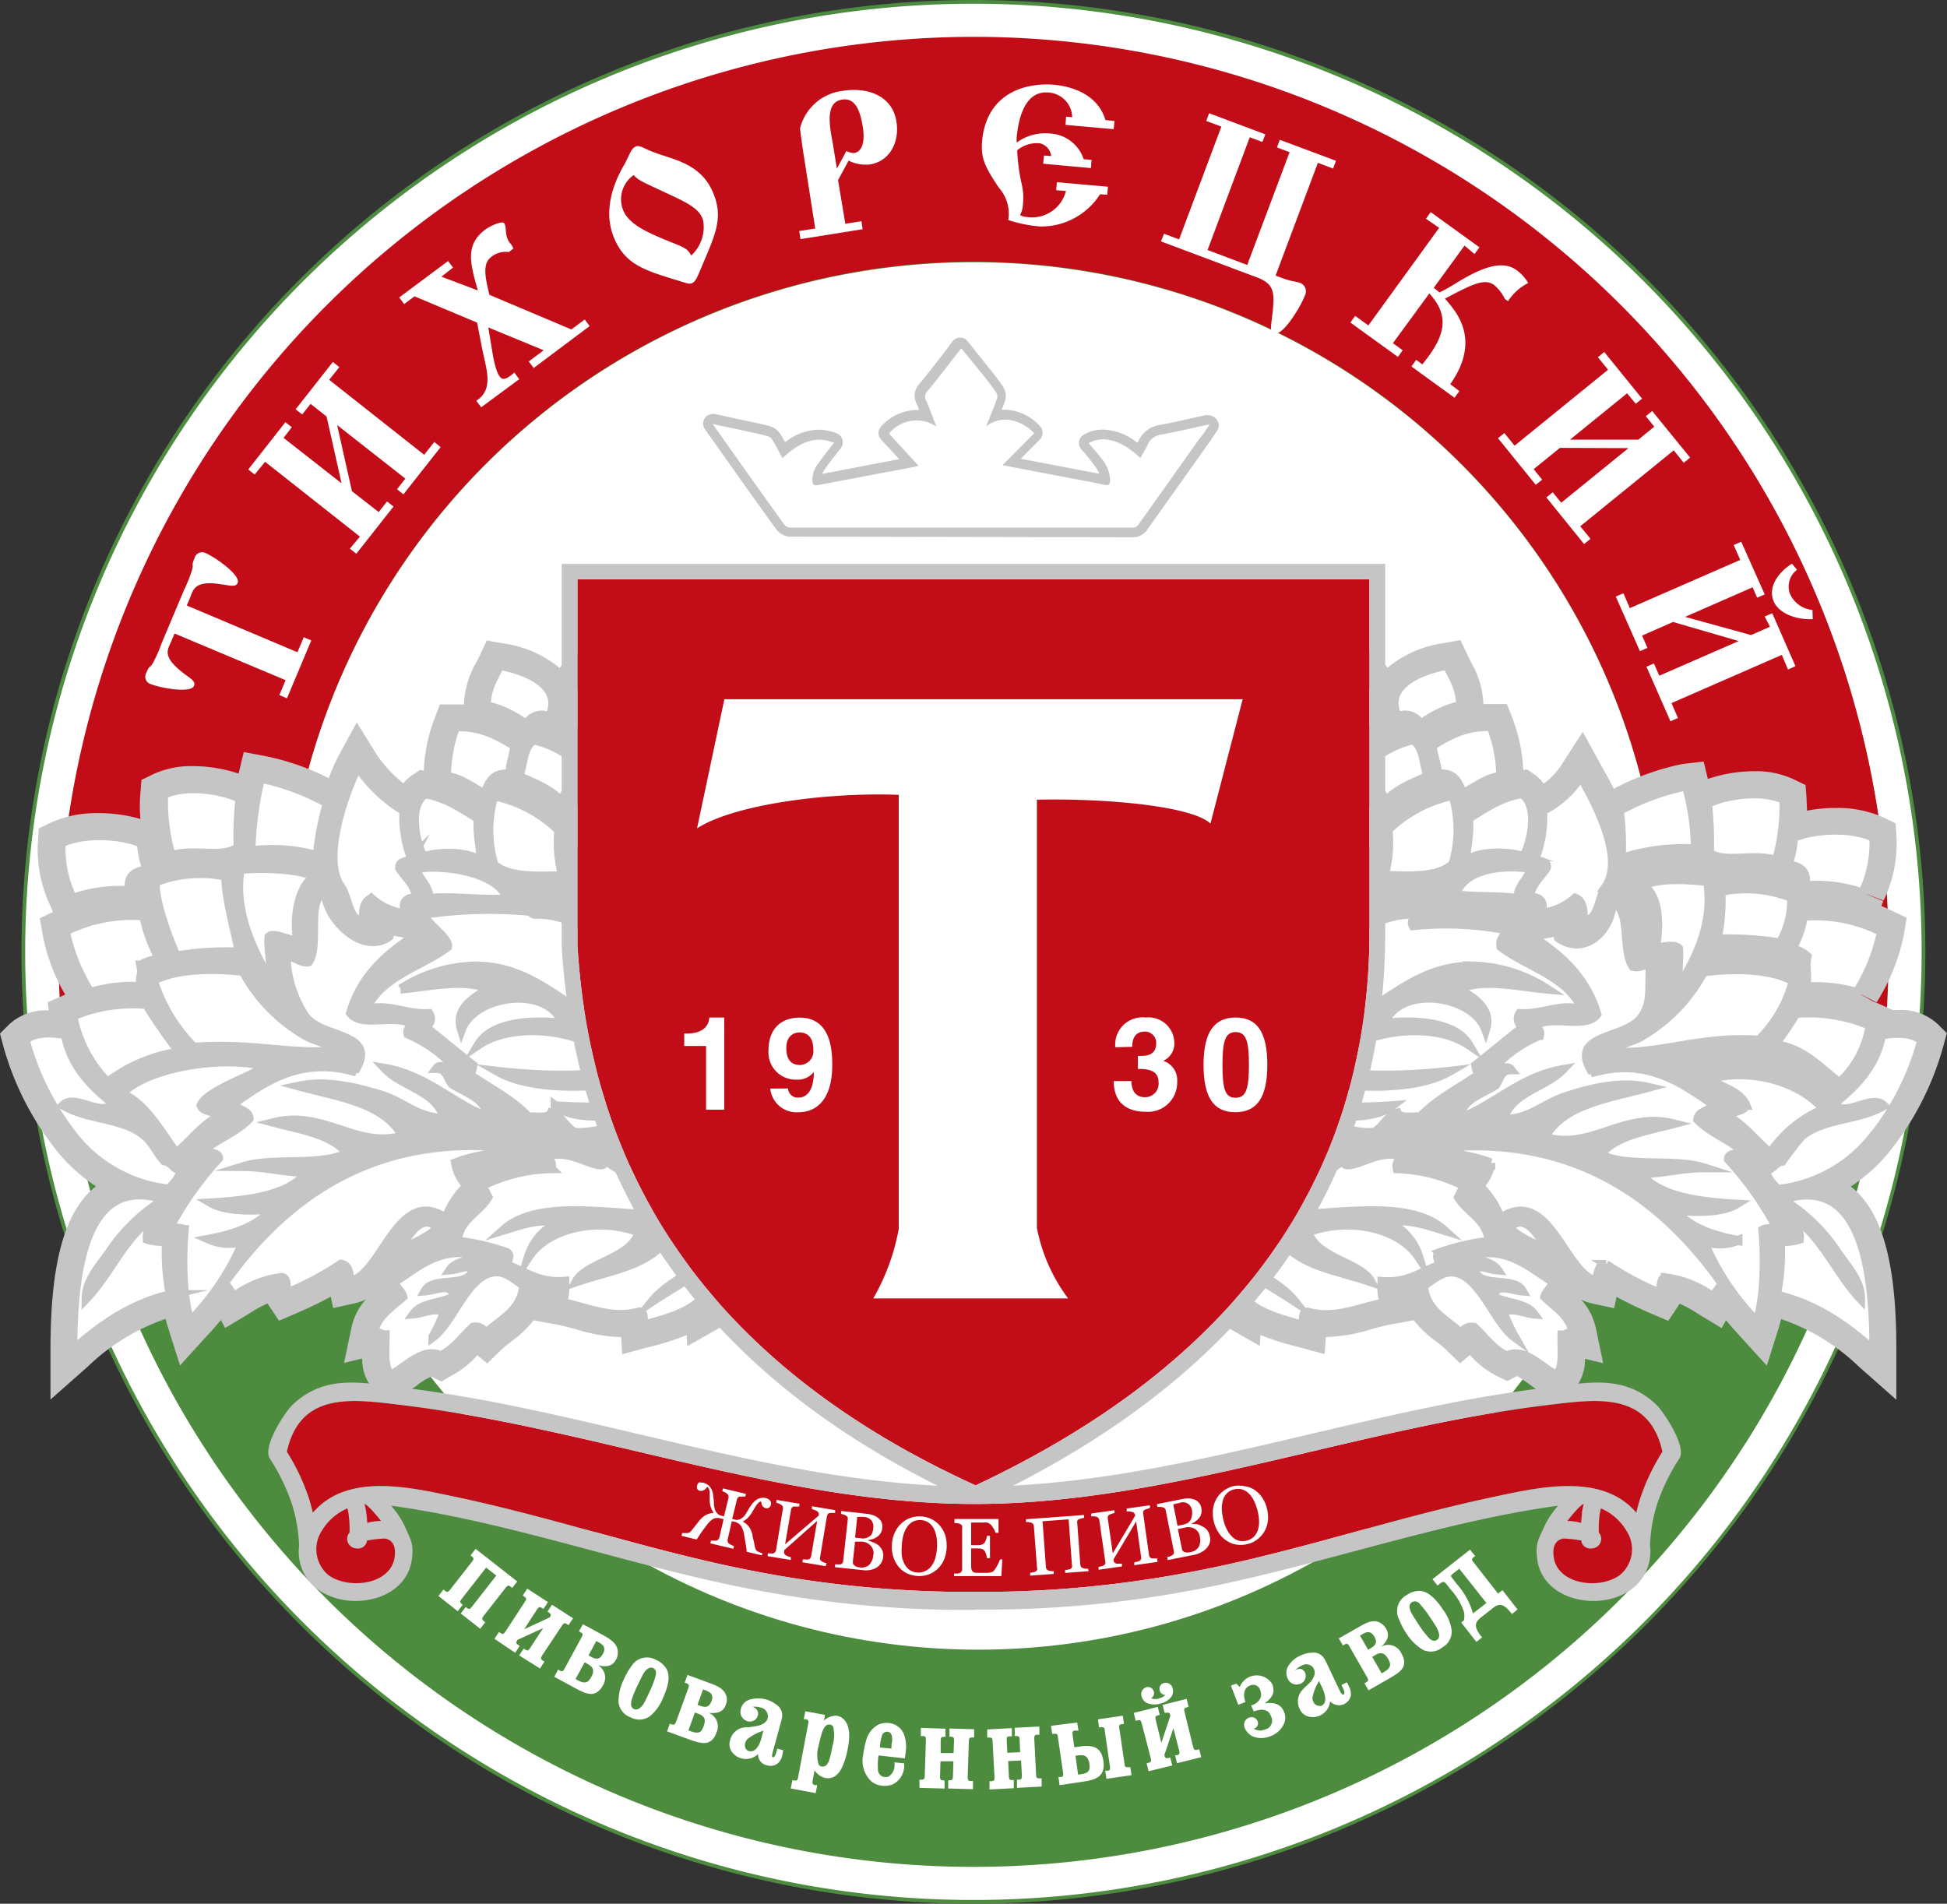 <svg xmlns="http://www.w3.org/2000/svg" viewBox="0 0 214.04 209.3"><rect x="0" y="0" width="214.04" height="209.3" fill="#333333" stroke="none"/><defs><style>.cls-1{fill:#4d8c3f;}.cls-2,.cls-5,.cls-8{fill:#fff;}.cls-3,.cls-6{fill:#c20d19;}.cls-4,.cls-7{fill:#c5c5c5;}.cls-5{stroke:#c5c5c5;stroke-miterlimit:10;}.cls-6,.cls-7,.cls-8{fill-rule:evenodd;}</style></defs><title>logo-vectr</title><g id="Слой_2" data-name="Слой 2"><g id="Слой_1-2" data-name="Слой 1"><path class="cls-1" d="M107,205.25a100.61,100.61,0,1,1,100.58-100.6A100.72,100.72,0,0,1,107,205.25Zm0-176.42a75.82,75.82,0,1,0,75.8,75.82A75.91,75.91,0,0,0,107,28.83Z"/><path class="cls-1" d="M107,209.3A104.65,104.65,0,1,1,211.66,104.65,104.77,104.77,0,0,1,107,209.3ZM107,8.09a96.56,96.56,0,1,0,96.54,96.56A96.67,96.67,0,0,0,107,8.09Zm0,176.42a79.87,79.87,0,1,1,79.85-79.86A80,80,0,0,1,107,184.51Zm0-151.64a71.77,71.77,0,1,0,71.75,71.78A71.87,71.87,0,0,0,107,32.87Z"/><circle class="cls-2" cx="107.54" cy="106.24" r="75.13"/><path class="cls-3" d="M107,4A100.52,100.52,0,0,0,7.94,121.92H33.22a75.81,75.81,0,1,1,147.6,0H206.1A100.52,100.52,0,0,0,107,4Z"/><path class="cls-2" d="M107,4.05A100.6,100.6,0,1,1,6.43,104.65,100.7,100.7,0,0,1,107,4.05m0,176.42A75.82,75.82,0,1,0,31.2,104.65,75.9,75.9,0,0,0,107,180.47M107,.41A104.24,104.24,0,1,0,211.25,104.65,104.24,104.24,0,0,0,107,.41Zm0,176.42a72.18,72.18,0,1,1,72.16-72.18A72.19,72.19,0,0,1,107,176.83Z"/><path class="cls-4" d="M42.51,154.13,41.28,153a5,5,0,0,1-1.46-3.64l-2,.48.81-3.83a6.7,6.7,0,0,1,1.6-3.16,5,5,0,0,1-1.16.42l-2.44.54-.27-1.25c-1.11.61-2.36,1.21-3.79,1.83l-1.9.81-1.15-1.72c0-.06-.07-.12-.11-.17a12.71,12.71,0,0,0-2,1.1L24.75,146l-.47-.87c-.5.59-1,1.19-1.59,1.8l-2.9,3.19L18.49,146c-.1-.3-.19-.63-.28-1a23.14,23.14,0,0,0-8.55,5.24l-4.11,3.63v-5.49c0-8.87,1.33-14.36,4.25-17.3.25-.23.5-.46.75-.65a18.64,18.64,0,0,1-4.24-3.82A32.32,32.32,0,0,1,.36,115L0,113.63l1-1a5.91,5.91,0,0,1,4.37-1.54h0l-.12-.9,1.92-.84a20.42,20.42,0,0,1-2.47-6.54l-.32-1.86,1.44-.68-.25-.62a14.41,14.41,0,0,1-1.4-7.13l.09-1.43,1.28-.63a12.27,12.27,0,0,1,5.31-1.06,16.47,16.47,0,0,1,4.59.64,15.07,15.07,0,0,1,0-2.87l.11-1.42,1.27-.62a9.88,9.88,0,0,1,4.41-.9,16.09,16.09,0,0,1,5,.82s.57-2.37.57-2.37l2.33.44a27.45,27.45,0,0,1,7,2.43,25.84,25.84,0,0,1,1.09-2.46l2-3.67L41.43,83a14.78,14.78,0,0,0,2.91,3.12,4.54,4.54,0,0,1,1-.91l.82-.56.43.07A18,18,0,0,1,47.77,79l.59-1.55,2,0H51a10,10,0,0,1,1.35-4.61c.13-.22.25-.47.36-.7l.8-1.72,1.88.33a12.31,12.31,0,0,1,6.13,2.69,6.15,6.15,0,0,1,.92-.92l1-.81,1.26.37a11.29,11.29,0,0,1,6,4l.49-.19,1.91-.68,1,1.74c.23.36.5.68.75,1a11.92,11.92,0,0,1,1.46,2.21,31.83,31.83,0,0,1,5.31.62l.23-1.52,2.18.05a10.59,10.59,0,0,1,7.37,3.12c0-5.93,3.21-11,8.41-12.68l1.44-.47.87.86a10.37,10.37,0,0,1,4-2.91l.93-.38.92.38a10.26,10.26,0,0,1,4,2.91l.88-.86,1.42.47c5.2,1.7,8.36,6.75,8.41,12.68A10.61,10.61,0,0,1,130,79.29l2.19-.05.23,1.52a31.58,31.58,0,0,1,5.3-.62,12,12,0,0,1,1.46-2.22,9.49,9.49,0,0,0,.74-1L141,75.17l1.91.68.48.19a11.29,11.29,0,0,1,6-4l1.25-.37,1,.81a6.07,6.07,0,0,1,.91.92,12.34,12.34,0,0,1,6.14-2.69l1.87-.33.8,1.72c.12.23.24.46.35.7a9.91,9.91,0,0,1,1.37,4.61h.58l2,0,.6,1.54a18.34,18.34,0,0,1,1.2,5.71l.41-.07.83.56a4.35,4.35,0,0,1,1,1,7.52,7.52,0,0,0,2-2.12L174,80.46l2.19,4c.41.71.82,1.47,1.22,2.26A28.09,28.09,0,0,1,184.93,84l2.36-.27.46,1.91a16,16,0,0,1,5.07-.85,9.82,9.82,0,0,1,4.39.9l1.28.62.11,1.42c0,.48.05.95.05,1.4a16.08,16.08,0,0,1,3.14-.3,12.33,12.33,0,0,1,5.32,1.07l1.28.62.09,1.43A14.33,14.33,0,0,1,207.07,99l-2.32-.86,2.29.93-.22.53,1.09.49,1.7.81-.31,1.86a22.48,22.48,0,0,1-3,7.45l-2.2-1.14,1.87,1.06c.21.08.41.15.6.24l1.52.68h.55a5.92,5.92,0,0,1,4.38,1.54l1,1-.37,1.38a32.18,32.18,0,0,1-5.95,11.66,18.44,18.44,0,0,1-4.24,3.82,7.59,7.59,0,0,1,.75.65c2.93,2.94,4.28,8.43,4.26,17.3v5.49l-4.11-3.63a23.1,23.1,0,0,0-8.56-5.24c-.08.34-.17.67-.27,1l-1.3,4.12-2.9-3.19q-.84-.92-1.59-1.8l-.47.87-2.62-1.59a13.23,13.23,0,0,0-2-1.1l-.11.17-1.14,1.72-1.9-.81c-1.42-.62-2.67-1.22-3.79-1.83l-.26,1.25L175,143.3a5,5,0,0,1-1.18-.42,6.81,6.81,0,0,1,1.62,3.16l.8,3.83-2-.48a4.94,4.94,0,0,1-1.45,3.64l-1.24,1.1-1.49-.71a11.17,11.17,0,0,1-1.8-1.14c-.45-.32-1.3-.92-1.47-1l-1.09.56-1.11-.54a10.16,10.16,0,0,1-3-2.33l-1.08.92-1.61-1.57c-.34-.31-.7-.59-1.08-.88a11.81,11.81,0,0,1-2.4-2.29l-2.54.47c-.73.13-1.44.33-2.14.52a18.13,18.13,0,0,1-4.88.85h-.1l-.15,1.88-2.94-.79a32.22,32.22,0,0,1-4.11-1.31l-.06,1.2-3.51-2a20.19,20.19,0,0,1-5.16-4.16,11.47,11.47,0,0,1-2,2.6l-.85.76-1.12-.15-.37-.07a11.67,11.67,0,0,1-5.43,2.37l-3.44.57.28-1.66a22.2,22.2,0,0,1-5.38-.85l-2.27-.53.22-1.24a3.43,3.43,0,0,0-.93.35l-1.41,1-1.42-1a3.4,3.4,0,0,0-.93-.36l.22,1.24-2.28.53a22.61,22.61,0,0,1-5.38.85l.3,1.66-3.48-.57A11.67,11.67,0,0,1,88.63,145l-.36.07-1.13.15-.85-.76a11.41,11.41,0,0,1-2-2.6A20.19,20.19,0,0,1,79.09,146l-3.54,2-.06-1.21a30.92,30.92,0,0,1-4.09,1.3l-.05,0-2.95.8L68.29,147h-.08a18.13,18.13,0,0,1-4.87-.85c-.71-.19-1.42-.39-2.14-.52l-2.54-.47a12.08,12.08,0,0,1-2.4,2.29c-.37.29-.75.57-1.09.89l-1.61,1.56L52.47,149a9.93,9.93,0,0,1-3,2.33l-.95.57-1.09-.56a6.73,6.73,0,0,0-1.62,1A11.36,11.36,0,0,1,44,153.42Z"/><path class="cls-2" d="M19.19,69.65l-.36.85c-.38.9-1,1.57,1,3.24,1,.84,1.74,1.09,1.49,1.67-.34.82-3.63.27-4.88-.25A.85.85,0,0,1,16.07,74c.47-1.11.38-.33.92-1.45a14.44,14.44,0,0,0,.77-1.81l2.48-5.89A14.88,14.88,0,0,0,21,63c.42-1.18-.07-.57.4-1.67a.85.85,0,0,1,1.12-.56c1.25.53,3.94,2.5,3.61,3.31-.23.51-.72.3-2.24.1-2.47-.3-2.65.65-3,1.54l-.36.85L32.7,71.71l.69-1.65.83.35-2.67,6.36-.84-.35.69-1.64Z"/><path class="cls-2" d="M38.69,54l2.94,2.3.92-1.17.71.56-4.09,5.19-.71-.56L39.57,59,29.14,50.77,28,52.17l-.71-.55,4.08-5.2.71.55-.91,1.17,6.38,5-1.65-7.35L34.14,44.4l-.92,1.17L32.5,45l4.09-5.2.71.56-1.11,1.4L46.63,50l1.11-1.41.7.57-4.09,5.19-.7-.56.91-1.17-7.5-5.89Z"/><path class="cls-2" d="M52.53,31.93c-.88-3.08-1.38-5,.79-6.67.62-.46,1.89-1,2.09-.73.35.46,0,1.37.65,2.19a1.63,1.63,0,0,1,.37.61l-.49.38a2.57,2.57,0,0,0-1.84.46c-.79.59-1.05,1.36-.29,4.25l9,3.8,1.47-1.09.54.72-6.15,4.61-.54-.72,1.64-1.23L53.68,36l.44,2.66c.39,2.43.82,2.72.89,2.82.35.47,1.05-.1,1.53-.52l.54.73L52.9,44.78l-.54-.72c2-1.26,1.06-3.59.65-5.69l-.56-2.9-6.88-2.89-1.14.85-.54-.73,5.37-4,.54.72-1.27,1Z"/><path class="cls-2" d="M71.67,16.66c2.17.88,5.32,1.19,6.72,4.52,1.15,2.72.28,4.52-1.16,7.93-.58,1.38-.75,1.81-1.11,2s-.66,0-2.2-.45c-3.19-1-5.21-1.66-6.4-4.47-1.3-3.08,0-6.2,1.14-8.15.54-.95.67-1.69,1.24-1.93C70.29,15.92,70.84,16.34,71.67,16.66Zm-3.14,6.51c.5,1.17,1.87,2,3.46,2.7,2.74,1.25,3.45,1.16,4,2.22a4.24,4.24,0,0,0,1.32-3.78,2.13,2.13,0,0,0-.28-.68c-.63-1-2.14-1.64-4.21-2.61s-2.63-1.18-3.16-1.77A3.24,3.24,0,0,0,68.53,23.17Z"/><path class="cls-2" d="M92.93,24.6l1.77-.28.13.88L88,26.29l-.14-.89,1.76-.28L88.4,17.35c-.14-.87-.27-1.72-.45-3.24A5.5,5.5,0,0,1,92.55,10c3.18-.51,5.63.78,6,3.4.34,2.08-.63,4.32-2.93,4.68a4.18,4.18,0,0,1-2.33-.42l-1.16,2.14Zm.12-8a1.84,1.84,0,0,0,.85.23c.52-.08,1.3-.64.95-2.87-.24-1.51-.72-3.29-2.31-3-1.92.31-1.29,3.13-1,4.74L92,18.54Z"/><path class="cls-2" d="M115.56,17.16a1.63,1.63,0,0,0-1.23-1.4,3.33,3.33,0,0,0-2.51.77c.22,3.87.84,3.73.63,6a2.64,2.64,0,0,1-.31,1.11,1.61,1.61,0,0,0,.78.22A3.83,3.83,0,0,0,117.18,21l-1.07-.09.08-.88,5.61.5-.08.88-.79-.05a7.66,7.66,0,0,1-6.61,3.54,15,15,0,0,1-3.48-.71,4.26,4.26,0,0,0-1-3.51c-1.68-2.47-2-3.39-1.88-5.11.51-5.8,5.44-6.47,7.92-6.25,2,.18,4.83,1.09,5.64,3.88l1,.1-.09.9-5.3-.47.07-.9.67.06a2.78,2.78,0,0,0-2.61-2.72c-2.78-.24-3.35,3.33-3.5,5,0,.17,0,.34,0,.51a5.32,5.32,0,0,1,3.69-1,4.12,4.12,0,0,1,3.68,2.82l.87.08-.07.9L114.68,18l.09-.9Z"/><path class="cls-2" d="M146.55,18.53l-1.67-.63-4.65,12.4.69.26c1.1.41,1.54.37,2,.54a1,1,0,0,1,.51,1.43C143,33.7,141,37,140.07,36.66c-.56-.21-.31-.89-.16-2.37.22-2.24.12-3.1-1.75-3.8l-10.53-3.95.33-.84,1.66.62,4.65-12.4-1.66-.62.31-.85,6.18,2.32-.32.84-1.39-.52-4.64,12.4,4.36,1.64,4.66-12.4-1.39-.52.31-.84,6.18,2.31Z"/><path class="cls-2" d="M158.26,32.15l.6-.31c1.53-.78,5.49-3.86,7.83-2.16A4.63,4.63,0,0,1,168,31.11a5.85,5.85,0,0,0-2.22,2l-.35-.25a4.58,4.58,0,0,0-1.18-1.53c-1.09-.79-2.55,0-5.4,1.5a3.22,3.22,0,0,0,.24.28c1.07,1.27,3.72,4.32.34,9.13l1,.76-.53.73-4.74-3.44.53-.73.67.5c2.54-3.09,3.06-5.31.77-7.8l-4,5.47,1.07.78-.52.73-5.23-3.78.53-.73,1.45,1.05,7.78-10.73-1.45-1,.52-.73,5.36,3.87-.54.74L161,27l-3.38,4.64Z"/><path class="cls-2" d="M171.49,49.24l-2.89,2.34.93,1.16-.7.56-4.15-5.12.7-.57L166.5,49l10.28-8.35-1.12-1.38.7-.57,4.16,5.13-.7.56-.95-1.15-6.28,5.1,7.51,0,1.76-1.43-.93-1.15.7-.57,4.17,5.12-.7.57L184,49.51l-10.28,8.35,1.13,1.38-.71.57L170,54.69l.7-.57.93,1.15,7.39-6Z"/><path class="cls-2" d="M183.92,68.38l-3.4,1.5.59,1.35-.83.36-2.65-6,.84-.36.7,1.63,12.14-5.3-.72-1.64.83-.36L194,65.35l-.83.36-.5-1.14-7.42,3.25,7.24,2,2.09-.91L194,67.78l.83-.36,2.55,5.82-.82.37L195.88,72l-12.13,5.3.71,1.64-.82.36-2.64-6,.82-.36.59,1.35,8.73-3.81Zm15.36-.31c-2,.09-3.76-.73-4.28-1.93-.63-1.42.26-3.07,2-4.17l.55.67a2.33,2.33,0,0,0-.8,2.58,3,3,0,0,0,2.5,1.84Z"/><path class="cls-2" d="M48.2,175.47l.55-.71.18.15c.22.16.33.14.54-.12l2.43-3.11c.21-.26.2-.38,0-.55l-.17-.13.56-.71,4.57,3.58-.55.71-.18-.14c-.22-.17-.33-.15-.54.12l-2.42,3.09c-.21.27-.2.4,0,.57l.17.14-.55.71-2.14-1.68.55-.71.13.1c.21.17.33.15.54-.12l2.69-3.44-1.12-.87-2.69,3.44c-.21.26-.21.37,0,.54l.12.1-.55.71Z"/><path class="cls-2" d="M54.36,180.18l.5-.76.18.13c.23.15.34.11.52-.17l2.16-3.3c.18-.28.17-.39-.07-.54l-.18-.13.49-.75,2.28,1.48-.5.76-.17-.12c-.23-.15-.34-.12-.53.16l-1.41,2.18,2.81-1.3c.15-.24.15-.37-.08-.52l-.17-.12.49-.75L63,177.92l-.5.75-.18-.12c-.23-.15-.35-.12-.53.16L59.6,182c-.18.29-.16.42.07.57l.18.12-.49.75L57.07,182l.5-.75.18.11c.22.15.34.12.52-.16l1.44-2.2-2.82,1.29c-.19.29-.17.4.06.55l.18.12-.49.75Z"/><path class="cls-2" d="M66.27,185.31a2.12,2.12,0,0,1-.65.75c-.64.36-1.25.16-2.46-.5l-2.23-1.21.43-.79.19.11c.24.13.36.09.51-.21L63.94,180c.17-.29.14-.41-.1-.54l-.2-.1.44-.79,2.16,1.17c.86.47,1.73,1,1.68,2a1.48,1.48,0,0,1-.19.71c-.39.71-1,.89-2,.62A1.59,1.59,0,0,1,66.27,185.31Zm-3-.71.26.14c.89.48,1.19.15,1.49-.41.45-.84,0-1.15-.47-1.42l-.28-.15ZM64.7,182l.27.15c.68.37,1,.23,1.31-.31.4-.75-.06-1.06-.44-1.26l-.29-.16Z"/><path class="cls-2" d="M69.41,183.19a2,2,0,0,1,2.7-.7,2.48,2.48,0,0,1,1.07.85c.5.69.41,1.78-.28,3.3a4.91,4.91,0,0,1-1.5,2.08,2,2,0,0,1-2.07.09A2,2,0,0,1,68,187.17a5.28,5.28,0,0,1,.57-2.51A7.53,7.53,0,0,1,69.41,183.19Zm0,3.89c-.09.42,0,.7.32.83s.74-.08,1.11-.74c.19-.37.39-.77.59-1.22a9.65,9.65,0,0,0,.65-1.74c.1-.42,0-.69-.31-.83s-.74.08-1.11.75c-.19.37-.38.77-.59,1.21A10.54,10.54,0,0,0,69.38,187.08Z"/><path class="cls-2" d="M78.75,190.51a1.9,1.9,0,0,1-.53.84c-.58.45-1.22.34-2.51-.13l-2.38-.87.31-.84.2.07c.26.1.36,0,.48-.27l1.35-3.72c.11-.32.06-.43-.19-.52l-.21-.07.31-.85,2.32.85c.92.32,1.86.7,2,1.69a1.52,1.52,0,0,1-.1.72c-.27.76-.83,1-1.88.91A1.6,1.6,0,0,1,78.75,190.51Zm-3.07-.26.28.1c1,.35,1.2,0,1.41-.63.33-.89-.15-1.14-.68-1.33l-.3-.11Zm1-2.82.29.11c.73.26,1,.07,1.25-.51.29-.8-.22-1-.62-1.18l-.31-.11Z"/><path class="cls-2" d="M83.22,188a.72.72,0,0,1,.09.61,1,1,0,0,1-.21.38.92.92,0,0,1-.94.24,1.07,1.07,0,0,1-.72-1.33,1.41,1.41,0,0,1,.86-1,3.25,3.25,0,0,1,3.07.53,1.4,1.4,0,0,1,.62,1.27,5.24,5.24,0,0,1-.16.72l-.89,3.24c-.09.32-.08.52,0,.55s.28-.11.37-.44l.14-.52.65.18L86,193a1.7,1.7,0,0,1-.45.83,1.28,1.28,0,0,1-1.21.26,1.21,1.21,0,0,1-1-1.25,1.9,1.9,0,0,1-1.83.48,1.85,1.85,0,0,1-.86-.49,1.49,1.49,0,0,1-.38-1.55A1.85,1.85,0,0,1,82,189.9l.29,0,.76-.11c.76-.12,1.2-.4,1.34-.87a1,1,0,0,0,0-.46,1,1,0,0,0-.81-.74,1.82,1.82,0,0,0-.62-.08h-.27A.94.94,0,0,1,83.22,188Zm-1.12,3.27a1.18,1.18,0,0,0-.18.39.72.72,0,0,0,.13.69.7.7,0,0,0,.3.17c.38.1.7-.08,1-.55a2.93,2.93,0,0,0,.32-.76l.25-.93A5.55,5.55,0,0,0,82.1,191.25Z"/><path class="cls-2" d="M92,188.63a1.49,1.49,0,0,1,.71.35c.63.58.8,1.65.5,3.19A8.87,8.87,0,0,1,92.7,194c-.45,1.15-1.11,1.64-2,1.47a1.92,1.92,0,0,1-1.15-.84l-.21,1.13c-.06.33,0,.44.27.5l.23,0-.17.88-2.74-.51.17-.89.21,0c.28.05.37,0,.43-.35l1.11-5.89c.07-.33,0-.43-.26-.48l-.23,0,.17-.88,2.16.4-.11.62A2,2,0,0,1,92,188.63ZM90,194a.5.5,0,0,0,.35.22c.38.07.67-.21.85-.85a12.58,12.58,0,0,0,.31-1.36,4.21,4.21,0,0,0,.08-2.18.44.44,0,0,0-.34-.22c-.37-.07-.67.22-.89.89a14.52,14.52,0,0,0-.36,1.41A3.55,3.55,0,0,0,90,194Z"/><path class="cls-2" d="M96.52,194.6a.8.8,0,0,0,.75.77.91.91,0,0,0,.41-.05,1.45,1.45,0,0,0,.66-1.25l0-.31,1.06.11,0,.23a2.27,2.27,0,0,1-1.31,2.1,2.53,2.53,0,0,1-1.1.13,2.25,2.25,0,0,1-1.21-.49,3.11,3.11,0,0,1-.88-2.94,8.52,8.52,0,0,1,.3-1.47,2.74,2.74,0,0,1,1.36-1.82,2.2,2.2,0,0,1,1.13-.18,2,2,0,0,1,1.66,1.18,4.07,4.07,0,0,1,.19,2.19l-.06.52L96.58,193A7,7,0,0,0,96.52,194.6ZM98,192.25c0-.31,0-.53.06-.68.08-.74-.08-1.13-.49-1.18a.59.59,0,0,0-.62.46,5.18,5.18,0,0,0-.22,1.27Z"/><path class="cls-2" d="M101.08,196.56l0-.9h.22c.28,0,.36-.08.36-.41l.13-3.95c0-.33-.06-.43-.34-.43h-.22l0-.9,2.71.09,0,.89h-.17c-.27,0-.35.08-.36.41l0,1.38,1.42,0,.05-1.38c0-.33-.06-.42-.34-.42h-.16l0-.9,2.71.08,0,.9h-.22c-.28,0-.35.08-.36.41l-.13,3.94c0,.34.08.44.35.44h.23l0,.9-2.72-.08,0-.9h.16c.28,0,.35-.08.36-.42l.05-1.67-1.42,0-.05,1.67c0,.33.06.42.34.43h.16l0,.9Z"/><path class="cls-2" d="M108.78,196.74l0-.91H109c.27,0,.34-.11.33-.44l-.21-3.95c0-.34-.09-.42-.37-.41h-.22l0-.89,2.71-.14,0,.9H111c-.28,0-.35.11-.33.43l.07,1.38,1.41-.07-.06-1.37c0-.34-.1-.42-.38-.41h-.16l0-.9,2.71-.14,0,.9h-.23c-.28,0-.34.11-.33.44l.2,3.94c0,.33.11.43.39.42l.22,0,0,.9-2.71.14,0-.9H112c.28,0,.35-.11.34-.44l-.09-1.67-1.42.07.08,1.67c0,.34.1.43.38.41h.16l0,.9Z"/><path class="cls-2" d="M118.42,189.38l.14.89-.37,0c-.28,0-.33.13-.28.47l.19,1.36.41-.06c1.5-.22,2.55-.1,2.79,1.58s-.81,2.06-2.23,2.26l-2.59.38-.12-.89.22,0c.27,0,.34-.13.29-.47L116.3,191c0-.34-.14-.42-.4-.38l-.23,0-.13-.88Zm.1,5.73.39-.06c.71-.1,1-.39.84-1.17-.09-.6-.34-1-1.14-.9l-.38.05Zm2.93-4.83c0-.34-.13-.42-.4-.37l-.23,0-.12-.88,2.73-.4.13.88-.22.05c-.27,0-.34.13-.29.46l.57,3.89c0,.33.15.41.42.38l.22,0,.13.88-2.75.4-.14-.89.23,0c.27,0,.34-.14.29-.47Z"/><path class="cls-2" d="M126.27,194.73l-.22-.87.22-.06c.26-.06.32-.16.24-.49l-1-3.84c-.08-.33-.18-.4-.44-.33l-.22.05-.21-.87,2.64-.66.21.88-.2.05c-.27.07-.31.17-.24.5l.62,2.52,1-3c-.07-.27-.17-.36-.43-.3l-.21,0-.22-.87,2.64-.66.22.88-.22.05c-.26.07-.31.18-.23.5l.94,3.83c.08.33.19.4.46.33l.21-.05.23.87-2.67.66-.21-.88.21,0c.26-.06.31-.16.24-.5L129,190l-1,2.95c.08.33.17.4.44.33l.21-.05.22.87Zm1.11-8a1.29,1.29,0,0,0,.73-.38.65.65,0,0,1-.63-.56.63.63,0,0,1,.51-.76.78.78,0,0,1,.93.61,1.12,1.12,0,0,1-.14.89,2,2,0,0,1-1.26.77,2.11,2.11,0,0,1-1.49-.09,1.14,1.14,0,0,1-.53-.72.79.79,0,0,1,.54-1,.67.67,0,0,1,.51,1.22A1.28,1.28,0,0,0,127.38,186.75Z"/><path class="cls-2" d="M137.54,187.5a1.54,1.54,0,0,0,1-.76,1.14,1.14,0,0,0,0-.91.8.8,0,0,0-1.14-.51c-.52.19-.84.84-.48,1.8l-.79.31-.81-2.11.58-.22.39.38a2,2,0,0,1,3.57-.33c.34.88.06,1.46-.83,2.13,1.07-.18,1.81.11,2.13.93a1.66,1.66,0,0,1,0,1.29,2.62,2.62,0,0,1-1.55,1.4A2.57,2.57,0,0,1,138,191a1.72,1.72,0,0,1-1.18-1.08.83.83,0,0,1,.45-1.06.72.72,0,0,1,1,.42.6.6,0,0,1-.36.74l-.12,0a1.25,1.25,0,0,0,1.25.13,1,1,0,0,0,.66-1.51c-.28-.76-1.06-.78-1.81-.5l-.07,0Z"/><path class="cls-2" d="M143,183.48a.76.76,0,0,1,.46.4.93.93,0,0,1,.08.44.91.91,0,0,1-.55.78,1.15,1.15,0,0,1-.55.1,1.08,1.08,0,0,1-.87-.63,1.45,1.45,0,0,1,0-1.3A2.92,2.92,0,0,1,143,182a3.09,3.09,0,0,1,1.24-.3,1.38,1.38,0,0,1,1.28.56,4.36,4.36,0,0,1,.35.65l1.43,3c.15.3.29.45.4.4s.14-.26,0-.58l-.23-.48.61-.29.24.5a1.73,1.73,0,0,1,.18.93,1.32,1.32,0,0,1-2.28.65,1.88,1.88,0,0,1-1.08,1.55,1.8,1.8,0,0,1-1,.18,1.46,1.46,0,0,1-1.28-.92,1.85,1.85,0,0,1,.36-2.1l.19-.21L144,185c.5-.58.65-1.08.44-1.51a.77.77,0,0,0-.29-.35,1,1,0,0,0-1.09,0,2.11,2.11,0,0,0-.52.34l-.2.18A1.11,1.11,0,0,1,143,183.48Zm1.28,3.22a.81.81,0,0,0,.11.4.68.68,0,0,0,.55.44.72.72,0,0,0,.33,0c.36-.18.48-.52.39-1.08a3.22,3.22,0,0,0-.25-.78l-.4-.86A5,5,0,0,0,144.28,186.7Z"/><path class="cls-2" d="M154.07,181.81a1.94,1.94,0,0,1,.3.94c0,.73-.53,1.15-1.72,1.83l-2.21,1.26-.44-.78.2-.11c.24-.14.26-.25.09-.55L148.34,181c-.17-.3-.28-.34-.52-.2l-.19.11-.45-.78,2.15-1.22c.84-.49,1.74-1,2.54-.4a1.59,1.59,0,0,1,.5.53c.4.71.24,1.31-.53,2A1.59,1.59,0,0,1,154.07,181.81Zm-3.67-.43.27-.16c.67-.38.72-.74.42-1.27-.42-.74-.92-.51-1.3-.29l-.28.16Zm1.49,2.6.25-.15c.89-.5.75-.93.44-1.48-.47-.83-1-.63-1.45-.35l-.28.16Z"/><path class="cls-2" d="M153.81,178.05a2,2,0,0,1,.81-2.67,2.55,2.55,0,0,1,1.3-.47c.84-.06,1.74.59,2.67,2a4.92,4.92,0,0,1,1,2.37,2,2,0,0,1-1,1.82,2,2,0,0,1-2.11.31,5.35,5.35,0,0,1-1.85-1.8A7.39,7.39,0,0,1,153.81,178.05Zm3.31,2.07c.31.3.61.35.88.16s.31-.66-.06-1.33c-.21-.36-.46-.74-.73-1.14a10.83,10.83,0,0,0-1.14-1.48.64.64,0,0,0-.88-.16c-.33.23-.32.66.06,1.33.22.36.46.74.73,1.14A10.21,10.21,0,0,0,157.12,180.12Z"/><path class="cls-2" d="M165.17,174.83l1.66,2.12-.62.5-.07-.09c-.86-1.1-1.36-1.08-2-.58l-1.36,1.07c-.65.51-.78,1,.07,2.08l.08.09-.63.49-1.66-2.12.28-.22a2.07,2.07,0,0,0,0-1,6.78,6.78,0,0,0-1.44-2.41l-.46-.59c-.2-.25-.35-.35-.67-.1l-.32.25-.55-.7,4.13-3.25.56.71-.18.13c-.22.18-.22.29,0,.55l2.69,3.44Zm-4.75-2.36-.74.58c-.23.18-.2.27,0,.49l.46.6a8.23,8.23,0,0,1,1.79,3.25l1.48-1.15Z"/><path class="cls-5" d="M12.43,121.31c-1.15,1.69-4.14-1.06-5.46.21,2.76,1.63,6.67,1.32,9,3.37.87.74,1.3,1.87,2.11,2.73.86.12,1,1,1.89,1a4.33,4.33,0,0,1-1.47,2.11A15.47,15.47,0,0,1,8.23,125.1a29.51,29.51,0,0,1-5.46-10.73c.92-.94,2.78-.92,4.41-.63C7.89,117.31,10.08,119.39,12.43,121.31Zm9.68.21c.69-1.63,5.85-3.24,7.1-4.31-5.08-1.3-13.48.27-15.83,3.06,2.62,1,4.44,4.49,6,6.51,1.58-1.3,2.78-3,4.63-4C23.75,122,22.36,122.32,22.11,121.52Zm4.21-16.84c-.28-1.61-1.6-6.31-1.47-8.34a13.45,13.45,0,0,0-7.79.63c-.11,2.23,1.64,6.72,2.32,8.14A33.07,33.07,0,0,1,26.32,104.68Zm.42,2.12c-3.47-.42-7.54-.29-9.88,1a18,18,0,0,0,4.43,7.34c6.52-.46,10.23.8,15.54.44-.83-1-2.14-1.13-3.14-1.68A18,18,0,0,1,26.74,106.8ZM11.81,119a17.13,17.13,0,0,1,7.94-3.33c-.83-1-2.92-4-3.62-5.24A16.93,16.93,0,0,0,8,111.7,14.13,14.13,0,0,0,11.81,119ZM7.18,102.38a20,20,0,0,0,2.74,6.73,16.65,16.65,0,0,1,5.68-.64c-.42-1.12.17-1-.12-2.36a5.21,5.21,0,0,1,2.07-.67,16.74,16.74,0,0,1-1.74-4.74A16.09,16.09,0,0,0,7.18,102.38Zm9-6.76a10.18,10.18,0,0,1-.63-2.94c-2.41-1-6.47-1.16-8.83,0a12.3,12.3,0,0,0,1.26,6.1,15.49,15.49,0,0,1,6.31-.84C13.91,96.2,15,95.85,16.13,95.62Zm10-2.39a38.43,38.43,0,0,1,.21-5.46c-2.05-1-6.05-1.58-8.41-.42a21.27,21.27,0,0,0,.84,6.73C21.43,93.28,24.34,94.45,26.11,93.23Zm.21,2.37c-.77,4.72,1.49,9,3.19,12,.49-.92-.17-3.34,0-4.61.58-.56,2.81.73,3.14.42-.45-2.65.16-6,1.9-7.06C32.77,95.45,28.61,95.35,26.32,95.6ZM36,88.29a26.32,26.32,0,0,0-7.36-2.74,37.87,37.87,0,0,0-1.06,8,18.44,18.44,0,0,1,7.31.53A30.18,30.18,0,0,1,36,88.29Zm9.25,6.1a12.58,12.58,0,0,1-.84-5.26,16.31,16.31,0,0,1-5.08-4.84c-.84,1.52-4.31,9.8-1.86,13.25.86,1.21.85,4,2.52,3.58-.09-1.15.09-2,.84-2.32a6.69,6.69,0,0,0,4,1.69c-.72-.72-.44-2,1-1.69-.18-1.56-1.2-2.29-1.89-3.36C43.88,94.56,45,94.86,45.25,94.39Zm25.87.42c-.52-2.15.67-3.67.42-5.26-.43-2.7-3.86-4.29-6.31-5.26a13.08,13.08,0,0,0-2.73,9.26C65.09,94.25,68.35,94.28,71.12,94.81Zm-9.46-6.73a39.79,39.79,0,0,0,2.11-4,10.94,10.94,0,0,0-5.05-2.73c-1.26.63-1.15,2.63-1.68,4C58.7,86.13,60.52,86.77,61.66,88.08Zm.21,8.2a13.49,13.49,0,0,1-.43-5,14.31,14.31,0,0,0-7.14-3.79,13,13,0,0,0,0,7.58C55.91,96.55,59.2,96.34,61.87,96.28ZM47.14,98.8c2.14-.31,6.47.28,8.64,0C54.87,96,49.3,95,45.88,95.44,45.64,96.45,47.23,97.27,47.14,98.8ZM52.61,90c-1.79-1.07-3.44-2.31-5.89-2.73-1.88,1.28-1.14,5.16-.2,6.94,1.89-.59,4.84-.57,6.3.42C53,93.67,52.37,91.69,52.61,90Zm4-8c-1.82-1.06-3.56-2.19-6.53-2.1a16,16,0,0,0-1,5.46c1.78.26,2.8,1.27,4.21,1.9.48-1.13.87-2.37,2.74-2.11C56.09,84,56.47,83.1,56.61,82Zm3.78-3.16c1.65-3.4-2.33-5.13-5.46-5.68-.63,1.34-1.46,2.48-1.47,4.42a11.81,11.81,0,0,1,4.41,2.1A1.88,1.88,0,0,1,60.39,78.82ZM66.71,82c1-1,1.45-2.62,2.52-3.58a8.63,8.63,0,0,0-5.25-4c-1.33,1.06-1.77,3-2.54,4.63C63.32,80,64.72,81.76,66.71,82Zm7.77.63c-.31-2-1.64-3-2.51-4.42-2,.7-2.68,2.65-4,4C69.31,84.32,71.91,82.66,74.48,82.61Zm63.8,0a25.65,25.65,0,0,0-8.41,1.47c0-.86.36-1.31.21-2.31-5.08.11-6.41,4-9.68,5.89-.19-.37-.77-.35-.84-.84,1.94-6.89-.9-13-6.09-14.73-.64.62-.65,1.87-1.68,2.1-1.19-2-2.52-3.77-4.76-4.68-2.26.91-3.59,2.73-4.78,4.68-1-.23-1-1.48-1.68-2.1-5.19,1.7-8,7.84-6.1,14.73-.06.49-.66.47-.84.84C90.36,85.74,89,81.88,84,81.77c-.15,1,.24,1.45.21,2.31a25.6,25.6,0,0,0-8.41-1.47c-.13,1,.48,1.21.42,2.1-1.49.83-4.23.41-5.47,1.48,5.26,1,8.61,4,9.89,9,2.31-2.94,5.62-4.89,8.41-7.36,1.16.24,1.11,1.69,1.27,2.94,1.44-1.5,4.61-1.26,7.14-1.68.76.55.27,1.8.22,2.74,2.58-.13,4.5.4,5.25,2.1A11.49,11.49,0,0,1,107,95.74,11.31,11.31,0,0,1,111.16,94c.76-1.7,2.67-2.23,5.25-2.1-.06-.94-.54-2.19.21-2.74,2.53.42,5.7.18,7.15,1.68.15-1.25.09-2.7,1.26-2.94,2.79,2.47,6.1,4.42,8.42,7.36,1.27-5,4.63-8,9.87-9-1.23-1.07-4-.65-5.46-1.48C137.81,83.82,138.42,83.58,138.28,82.61ZM74.91,96.91c0-1-.22-2.17.62-2.31,1.44,0,1.56,1.39,2.74,1.68C80,93.13,77,88.64,73.64,87.87,71.79,90.39,71.5,96.76,74.91,96.91Zm24.19,9.26c.06.49.33.79.21,1.47,1.8-.56,3.76,0,5.26.42C104.46,105.72,101.49,106.22,99.1,106.17Zm4.62-1.06c-.1-1.85-4.25-1.09-4.83-.2C99.61,105.65,102.2,104.36,103.72,105.11Zm.85,5.47c-.27-2.25-3.12-1.93-5.26-2.31v1.47C101.15,108.87,102.79,110.18,104.57,110.58Zm-3.58.63c-.08-.89-1-1-1.89-1a1.65,1.65,0,0,1-.43,1.25C99.24,112,100.07,111,101,111.21Zm-2.32-7.35a7.45,7.45,0,0,1,4-1.27c-.67-1.27-1.83-.86-3.36-.63A3.26,3.26,0,0,0,98.67,103.86Zm.43-2.74c.63,0,.71-.55,1.26-.63a1.19,1.19,0,0,0-1.26-.63Zm0-2.74A18.5,18.5,0,0,1,107,103.5a18.43,18.43,0,0,1,7.91-5.12c-3.24-.22-5.87.15-7.14,1.9a3.47,3.47,0,0,1-.77-.39,4.06,4.06,0,0,1-.78.39C105,98.53,102.33,98.16,99.1,98.38Zm16.27,5.48a3.34,3.34,0,0,0-.64-1.9c-1.52-.23-2.69-.64-3.37.63A7.42,7.42,0,0,1,115.37,103.86Zm-1.69-3.37c.55.08.63.63,1.26.63V99.86A1.19,1.19,0,0,0,113.68,100.49Zm1.47,4.42c-.58-.89-4.72-1.65-4.83.2C111.84,104.36,114.43,105.65,115.15,104.91Zm.22,6.51a1.69,1.69,0,0,1-.43-1.25c-.93,0-1.81.15-1.88,1C114,111,114.79,112,115.37,111.42Zm-5.88-.84c1.76-.4,3.39-1.71,5.24-.84v-1.47C112.59,108.65,109.75,108.33,109.49,110.58Zm0-2.52c1.49-.39,3.44-1,5.24-.42a3.44,3.44,0,0,1,.21-1.47C112.55,106.22,109.6,105.72,109.49,108.06Zm29.64-11.15c3.4-.15,3.11-6.52,1.25-9-3.31.77-6.36,5.26-4.63,8.41,1.19-.29,1.3-1.64,2.74-1.68C139.33,94.74,139.1,96,139.13,96.91Zm3.78-2.1c2.77-.53,6-.56,8.62-1.26a13.08,13.08,0,0,0-2.74-9.26c-2.44,1-5.87,2.56-6.3,5.26C142.23,91.14,143.43,92.66,142.91,94.81Zm16.82.21a13.13,13.13,0,0,0,0-7.58,14.34,14.34,0,0,0-7.15,3.79,13.09,13.09,0,0,1-.42,5C154.83,96.34,158.12,96.55,159.73,95Zm.22,3.36c2.17.28,4.79.11,6.93.42-.08-1.53,1.53-2.35,1.27-3.36C164.72,95,160.85,95.62,160,98.38Zm-9.68-14.3a36,36,0,0,0,2.1,4c1.15-1.31,3-2,4.63-2.74-.54-1.36-.43-3.36-1.68-4A10.84,10.84,0,0,0,150.27,84.08Zm-4.21-1.9c-1.31-1.34-2-3.29-4-4-.88,1.44-2.21,2.42-2.54,4.42C142.12,82.66,144.72,84.32,146.06,82.18Zm1.27-.2c2-.22,3.38-2,5.25-2.94-.76-1.62-1.2-3.57-2.53-4.63a8.65,8.65,0,0,0-5.25,4C145.87,79.36,146.33,80.94,147.33,82Zm8.83-2.32a11.81,11.81,0,0,1,4.41-2.1c0-1.94-.84-3.08-1.47-4.42-3.13.55-7.12,2.28-5.47,5.68A1.89,1.89,0,0,1,156.16,79.66Zm4.63,7.58c1.41-.63,2.43-1.64,4.2-1.9a15.78,15.78,0,0,0-1.06-5.46c-2.94-.09-4.69,1-6.51,2.1.14,1.12.53,2,.63,3.15C159.92,84.87,160.3,86.11,160.79,87.24Zm6.73,6.94c.93-1.78,1.69-5.66-.21-6.94-2.45.42-4.1,1.66-5.89,2.73.23,1.72-.37,3.7-.22,4.63C162.67,93.61,165.62,93.59,167.52,94.18Zm9,3.36c2.46-3.45-1.9-10.68-2.74-12.2a10.61,10.61,0,0,1-4.2,3.79,12.42,12.42,0,0,1-.84,5.26c.29.47,1.37.17,1.26,1-.68,1.07-1.71,1.8-1.89,3.36,1.48-.33,1.76,1,1.06,1.69a6.69,6.69,0,0,0,4-1.69c.75.3.93,1.17.84,2.32C175.72,101.59,175.7,98.75,176.56,97.54Zm9.88-4.2a28.21,28.21,0,0,0-1-6.94A26,26,0,0,0,178,89.13a27,27,0,0,1,.21,5.26A22.24,22.24,0,0,1,186.44,93.34ZM182,104.07c.33.3,1.93-.36,2.52.21.14,1.26-.28,3.07.21,4,1.7-2.93,3.73-6.64,3-11.36-2.3-.26-5.4-.45-7.15.43C182.3,98.39,182.47,101.42,182,104.07Zm9.89,17.45c-.25.8-1.65.46-1.89,1.27,1.83,1,3,2.69,4.62,4a13.18,13.18,0,0,1,5.89-4.83c-2.35-2.8-7.55-4.68-12.62-3.38C189.16,119.65,191.23,119.89,191.92,121.52Zm1.47-7.15a14.09,14.09,0,0,0,3.78-6.52c-2.33-1.34-6.41-1.47-9.88-1a17.93,17.93,0,0,1-6.95,7.15c-1,.55-2.3.71-3.15,1.68C182.51,116,186.88,113.91,193.39,114.37ZM189.18,98a21,21,0,0,1-.42,5.26,33.85,33.85,0,0,1,6.94.42,9.32,9.32,0,0,0,1.26-5A13.5,13.5,0,0,0,189.18,98Zm6.1-3.36a21.86,21.86,0,0,0,.84-6.73c-2.35-1.16-6.36-.57-8.41.42a41.72,41.72,0,0,1,.21,5.47C189.68,95,192.6,93.8,195.28,94.6Zm9.47,3.58A12.43,12.43,0,0,0,206,92.07c-2.36-1.15-6.43-1-8.84,0a10.53,10.53,0,0,1-.62,3c1.17.22,2.22.57,1.88,2.32A15.37,15.37,0,0,1,204.75,98.18Zm-.63,10.93a20.19,20.19,0,0,0,2.73-6.73,16.09,16.09,0,0,0-8.63-1.68,9.32,9.32,0,0,1-1.26,3.58,3.78,3.78,0,0,1,1.69.83c-.3,1.37.2,2.24-.22,3.36A16.8,16.8,0,0,1,204.12,109.11Zm-6.73,2.31a28.69,28.69,0,0,1-2.32,3.37c3.3.48,5,2.61,7.15,4.21a10.63,10.63,0,0,0,3.36-6.31A17.12,17.12,0,0,0,197.39,111.42Zm8.4,13.68a29.37,29.37,0,0,0,5.47-10.73c-.92-.94-2.79-.92-4.41-.63-.71,3.57-2.9,5.65-5.26,7.57,1.16,1.69,4.14-1.06,5.47.21-2.76,1.63-6.67,1.32-9.05,3.37a32.77,32.77,0,0,0-2.1,2.73c-.86.12-1,1-1.89,1a4.26,4.26,0,0,0,1.47,2.11A15.42,15.42,0,0,0,205.79,125.1Zm-10.51,17.24c4.53,1.08,7.75,3.47,10.73,6.1,0-8.64-1.23-19.56-10.1-16.61a19.29,19.29,0,0,1,6.1,5.89c1.07,1.53,2.55,3.15,2.52,5-2.74-2.93-4.27-7.08-7.78-9.25.15,1.12,1.18,1.35,1.05,2.73a5.41,5.41,0,0,1-2.1.22A23.12,23.12,0,0,1,195.28,142.34Zm-8-5.88a27.69,27.69,0,0,0,5.88,8.83c.91-2.86.9-7.23.64-10.1.37-.25,1.22,0,1.47-.42a37.81,37.81,0,0,0-5.25-7.36c0-.81,1.31-.36,1.46-1-1.48-1.25-3.51-2-4.84-3.37.12-1,1.43-.82,1.69-1.68-3.31-2.28-7.17-5.12-13-3.57-.05-.17-.17-.25-.42-.22-2.33-4.08,3.94-3.2,5.68-5.88,1-1.58.71-2.72.84-5.69-.81-.11-1,.38-1.89.22-1.28-1.89-.06-6.26-2.32-7.16,0,3-2.9,6.08-5.89,4-.15-.57.42-.42.42-.84-1,.36-2.31.35-3.15.84,3.06,2,5.78,4.44,6.94,8.41-1.18,1.56-4.48.12-6.52,1.06-.15.65.36.61.22,1.26a14.86,14.86,0,0,0-5.28,3.78c.43.54,1.59-.68,2.12,0-1.12,0-1.21,1-1.69,1.69-1.44.92-4,1.71-3.79,3.58,3.46-1.2,6.6-4.49,11.15-5.27-1.94,2-5.6,2.38-6.51,5.47,3,0,4.45-1.73,6.94-2.53s5.85-1.72,9-1c-4.42,1.19-9.38,1.83-11.35,5.48,5,1.56,8.64-2.82,14.09-1.48-3,.79-6.3,1.27-8,3.37,2.74,1.53,8.1.44,11.35,1.47-2.51,0-4.43.63-6.95.63,2,2.65,6.78,3.15,10.52,3.37-1.65,1-5.06.86-6.73.63,1.52,1.92,4.05,2.82,6.94,3.36A5.41,5.41,0,0,1,187.29,136.46Zm-11.78,4.41c.17-.8.17-1.8,1.05-1.89a32.78,32.78,0,0,0,5.9,3.15c.3-.46,0-1.56.62-1.68a11.17,11.17,0,0,1,5.26,2.11c.3-.55.71-1,1-1.48-6.28-8.89-15.89-16.56-31.33-14.93,1.76.77,4.11.93,5.88,1.68a4.67,4.67,0,0,1-1.25,2.53,9.09,9.09,0,0,1,2.31,3.57C170.25,130.33,171.94,140.08,175.51,140.87ZM165.83,135a11.37,11.37,0,0,0,4.42,2.31C169.24,136.25,167.87,133,165.83,135Zm-6.31,4.84c-1.62,0-2.91,1.85-4.62,2.31.49.47.69-.54,1.67-.21.5,2.39,2.54,3.22,4,4.63.38-.32.65-.76,1.48-.63,1.16,1.08,2.06,2.43,3.58,3.15,1.93-1,3.89,1.36,5.47,2.11.88-.8.57-2.79.62-4.42.5,0,.63-.36,1.26-.21-.41-2-1.95-2.81-3.15-4,.18-.66.8-.89.84-1.69-2.62-1.65-4.94-3.88-9-2.94.74.78,2.31.76,2.94,1.68-1.07-.09-1.54-.56-2.53-.21.19,2.41,4.33.86,5.26,2.52-1.22-.1-2.93-1-3.16.64,1.33.77,3.53.67,4.42,1.89-1-.08-2.33-.82-3.36-.21a17.93,17.93,0,0,0,1.26,2.73C164.22,145.3,162.67,139.9,159.52,139.82Zm-56.64.85c1.45.35,3.08.51,4.15,1.25,1.07-.74,2.69-.9,4.13-1.25.58-1.62,1.54-3.91,1.27-5.69a23.55,23.55,0,0,0-5.13.35v.09l-.27,0-.27,0v-.09a23.74,23.74,0,0,0-5.14-.35C101.34,136.76,102.3,139.05,102.88,140.67Zm5.34-18.52c1.42,0,3.62.69,4.62-.2-.58-2.94-2.76-4.27-5.81-4.74-3.06.47-5.25,1.8-5.83,4.74,1,.89,3.21.19,4.63.2-1.49,1-4.86,1.53-6.31.21-1.34,2-4.76,2-7.57,2.53.24,1.68,1.41.63,2.52.84,1.71.33,3,1.64,4.63,1.68,3.56.1,5.67-2.25,7.66-4.78V122l.27.34c.08-.12.18-.23.27-.34v.68c2,2.53,4.09,4.88,7.64,4.78,1.58,0,2.92-1.35,4.62-1.68,1.12-.21,2.28.84,2.52-.84-2.81-.55-6.22-.5-7.55-2.53C113.08,123.68,109.71,123.12,108.22,122.15Zm-1.46,9.22h.54a7.63,7.63,0,0,0,2.81-.38c0-1.88-1.42-2.24-3.08-2.41-1.67.17-3.14.53-3.1,2.41A7.77,7.77,0,0,0,106.76,131.37Zm.27-3.62a11.81,11.81,0,0,0,2.24-.34c-.77-.14-1.5-.29-2.24-.44l-2.26.44A11.91,11.91,0,0,0,107,127.75ZM62.08,140.87c0,.92.07,1.9-.42,2.32,2.86.53,5.53,1.92,8.62,1.05.61,0,.39.87.42,1.47,2.38-.64,4.75-1.28,6.31-2.73a.79.79,0,0,1,.85.83,16.82,16.82,0,0,0,6.3-6.09c1.65,1.22,2.27,3.48,3.78,4.84.51-.07.4-.74,1.06-.64a9.38,9.38,0,0,0,5.47,3c-.12-.69.15-1,.21-1.48,2.46.77,5.06.14,7.36-.41-.37-2.12-1.64-3.79-2.11-5.89-.32-1.48,0-3-.83-4.21-1.76-2.69-6.32-.93-7.37-4.41-2.65,3.61.75,7.54,4.84,7.57-1.49,1.34-4.31.25-5.25-.85-.2,2.3,2.13,3.9,4,4.84-4.24-.36-7.77-5.75-5.68-11.15-2.3,1.48-4.54,4.86-8.2,5.68-1.87,4.16-6.05,6-9.68,8.42,2.17-2.68,6.32-3.36,6.94-7.58a18.3,18.3,0,0,1-5.25.42c-1.82,3.24-6.35,3.75-10.1,5.05,1.16-2.14,6-2.45,6.94-5.47-4.66-1.72-10.12-.44-12.19,2.73a6.07,6.07,0,0,1,3.35-3.78c-2-.55-4.43.33-6.09.84,6.75-6.05,25.81,3.91,29.65-6.94a2.39,2.39,0,0,0-.63-2.73c-4.35-.29-6.58,1.55-10.3,1.89,1-1.25,3.34-1.15,4.2-2.52-1.57-5.54-12.88-.07-17.24-3.37a47.93,47.93,0,0,0,12.19-.63,38,38,0,0,1-3.57-2.1c-4.79.83-11.35,1-14.94-1.05,3.42.4,9.71.79,13.47-.22-1.93-4-11.11-5.75-15.57-2.73,1.43-2.38,5.66-2.76,9.26-2.31-1.65-4.34-9.72-3.21-11.15.63-.72-2.33,1.51-3.53,3-4.42-2.59-1.26-6.71-.26-9.68,0a15.74,15.74,0,0,1,8-2.52c4.37-.06,7.3,2,10.31,4s5.32,4.84,8.83,5.46c2.14-4.68-2.66-9.52-5.25-12,5,1.82,7.52,7.9,8.2,14.72,2.37,2,6.19,5.16,10.09,3.59a4.49,4.49,0,0,0-.21-3.38c1,.46,4.12,3.17,5.89,1.06-.83-4.57-4.32-6.47-8.19-8,2.93-.14,5.48,1.94,7.56,3.36,0-4-4.07-5.74-7.36-7.15,2-.77,3.89.46,5.47.84,1.06-1.4-.73-1.75-1.48-2.52-1.15-1.21-2-3.24-4.19-3.58,2-.78,3.89,1.4,5,1.48.59-2.1-.39-4.38-.64-6.32.51-.15,1.08,1.45,1.68,1.89.9-1.48,1.86-2.92,3.79-3.36-1.2,1.76-3.66,4.54-3.36,8.42.26,3.37,3.34,6.64,3.79,10.93.3,3-.85,4.94.63,7.58,3-2.31,4-6.63,8-8-1.24,1.92-4.87,3.26-5.26,6.74,5.31.68,6.32-5.48,11.72-4.92,5.38-.56,6.4,5.6,11.68,4.92-.37-3.48-4-4.82-5.24-6.74,4,1.37,5,5.69,8,8,1.48-2.64.32-4.6.62-7.58.45-4.29,3.52-7.56,3.79-10.93.31-3.88-2.16-6.66-3.37-8.42,1.94.44,2.89,1.88,3.79,3.36.61-.44,1.18-2,1.68-1.89-.25,1.94-1.23,4.22-.63,6.32,1.14-.08,3.06-2.26,5-1.48-2.19.34-3,2.37-4.21,3.58-.74.77-2.54,1.12-1.46,2.52,1.58-.38,3.42-1.61,5.46-.84-3.3,1.41-7.36,3.14-7.36,7.15,2.09-1.42,4.63-3.5,7.57-3.36-3.87,1.52-7.37,3.42-8.2,8,1.78,2.11,4.85-.6,5.89-1.06a4.49,4.49,0,0,0-.21,3.38c3.9,1.57,7.72-1.6,10.09-3.59.69-6.82,3.23-12.9,8.2-14.72-2.59,2.47-7.4,7.31-5.25,12,3.51-.62,5.89-3.5,8.83-5.46s5.94-4.06,10.31-4a15.71,15.71,0,0,1,8,2.52c-3-.26-7.09-1.26-9.68,0,1.43.89,3.67,2.09,2.95,4.42-1.42-3.84-9.5-5-11.15-.63,3.61-.45,7.84-.07,9.26,2.31-4.46-3-13.63-1.29-15.57,2.73,3.76,1,10.06.62,13.46.22-3.58,2.06-10.13,1.88-14.93,1.05a39.32,39.32,0,0,1-3.57,2.1,48,48,0,0,0,12.19.63c-4.36,3.3-15.67-2.17-17.25,3.37.87,1.37,3.21,1.27,4.21,2.52-3.72-.34-6-2.18-10.3-1.89a2.41,2.41,0,0,0-.64,2.73c3.84,10.85,22.91.89,29.67,6.94-1.67-.51-4.08-1.39-6.11-.84a6,6,0,0,1,3.37,3.78c-2.08-3.17-7.56-4.45-12.2-2.73,1,3,5.78,3.33,6.94,5.47-3.74-1.3-8.27-1.81-10.09-5.05a18.34,18.34,0,0,1-5.26-.42c.61,4.22,4.78,4.9,6.93,7.58-3.63-2.4-7.8-4.26-9.66-8.42-3.68-.82-5.91-4.2-8.22-5.68,2.09,5.4-1.43,10.79-5.68,11.15,1.88-.94,4.2-2.54,4-4.84-.95,1.1-3.76,2.19-5.24.85,4.09,0,7.49-4,4.83-7.57-1,3.48-5.61,1.72-7.36,4.41-.81,1.23-.51,2.73-.84,4.21-.46,2.1-1.73,3.77-2.1,5.89,2.29.55,4.89,1.18,7.36.41,0,.5.32.79.2,1.48a9.41,9.41,0,0,0,5.47-3c.66-.1.55.57,1,.64,1.52-1.36,2.14-3.62,3.79-4.84a16.85,16.85,0,0,0,6.31,6.09A.78.78,0,0,1,137,143c1.56,1.45,3.94,2.09,6.3,2.73.05-.6-.17-1.45.43-1.47,3.09.87,5.76-.52,8.62-1.05-.49-.42-.43-1.4-.42-2.32,2.82.23,4.2-1,6.1-1.68.5-.42-.35-1,.21-1.47a24.51,24.51,0,0,1,5.47-1.26c-.24-2.5-2.34-3.14-3.37-4.85.21-.42.44-.82.64-1.25a17.41,17.41,0,0,0-7.37-1.89c-.16-.74.32-.82.21-1.49-2.32-.53-4.35,1.1-5.68,1.06-.55,0-.1-.49-.41-.42-.8.18-1.1,1.07-2.32.85a2.71,2.71,0,0,1-1.68-3.58c1.17-2.22,4.66-.09,7.36-.43,1-.54,1.35-1.72,2.52-2.1.33.66,1.62.36,2.53.43,1.87-2,4.49-3.23,6.73-4.85-.56.07-.54-.43-.63-.84,1.77-1.38,3.47-2.83,5.26-4.21a1,1,0,0,1-.42-1.47c2.6.15,4.4-1.15,6.94-.41-1.63-3.7-6-4.69-9-6.94-.19-1,.53-1,.43-1.9a34.76,34.76,0,0,0-10.1-.42c-.43-.79,1-1.23,0-1.26-2.51-.06-3.94,1-6.11,1.26-.56-.59.2-1,.22-1.69-4.46.38-8.18,1.5-10.73,3.8-.85,0,0-1.29-.42-1.27-1.86,1.22-2.19,4-4,5.26-2.1-2,.76-6.06-.64-8.84-.89,0-.7,1.12-1.89.85-.67-3-3.36-3.94-5.26-5.68-.29.47-.23,1.31-1.06,1.26a7,7,0,0,0-5.24-3c-.11,2.15-4.28.2-5,1.69,3.36.7,7.78,4.77,4.84,8.41-.45.46-.63-.27-1.28-.21,0,1.89-1.07,3.23-1.24,5.05-.4,3.95,2.35,5.8,1.89,8.2-1.86-1.23-3.18-3-6.1-3.15-.13.77-.14,1.67-.83,1.89a11,11,0,0,0-4.43-.84c-.27.42-.42,1-.7,1.38v.51a1.48,1.48,0,0,1-.27-.21,2.78,2.78,0,0,1-.27.21v-.51c-.29-.41-.45-1-.72-1.38a11,11,0,0,0-4.42.84c-.69-.22-.7-1.12-.84-1.89-2.93.15-4.25,1.92-6.1,3.15-.47-2.4,2.28-4.25,1.89-8.2-.17-1.82-1.23-3.16-1.26-5.05-.64-.06-.82.67-1.25.21-3-3.64,1.47-7.71,4.83-8.41-.76-1.49-4.94.46-5-1.69a7,7,0,0,0-5.26,3c-.82,0-.76-.79-1-1.26-1.9,1.74-4.59,2.7-5.27,5.68-1.17.27-1-.84-1.88-.85-1.41,2.78,1.47,6.87-.63,8.84-1.82-1.27-2.13-4-4-5.26-.37,0,.43,1.28-.42,1.27-2.54-2.3-6.27-3.42-10.73-3.8,0,.65.77,1.1.22,1.69-2.17-.3-3.59-1.32-6.1-1.26-1,0,.12-1.08-.31-.29a47.62,47.62,0,0,0-11.92.29c-.1.87,2.74,2.61,2.54,3.58-3.06,2.25-7.4,3.24-9,6.94,2.55-.74,4.35.56,6.95.41a1,1,0,0,1-.42,1.47c1.77,1.38,3.47,2.83,5.25,4.21-.09.41-.07.91-.63.84,2.24,1.62,4.87,2.85,6.73,4.85.91-.07,2.2.23,2.52-.43,1.18.38,1.53,1.56,2.53,2.1,2.7.34,6.19-1.79,7.36.43a2.71,2.71,0,0,1-1.68,3.58c-1.22.22-1.51-.67-2.32-.85-.31-.07.14.4-.41.42-1.33,0-3.36-1.59-5.68-1.06-.11.67.37.75.2,1.49A17.4,17.4,0,0,0,53,130.36c.21.43.44.83.64,1.25-1,1.71-3.13,2.35-3.38,4.85a24.35,24.35,0,0,1,5.48,1.26c.56.47-.3,1.05.21,1.47C57.89,139.88,59.25,141.1,62.08,140.87Zm-21,5.68c.64-.15.76.22,1.26.21,0,1.63-.26,3.62.63,4.42,1.57-.75,3.53-3.09,5.47-2.11,1.52-.72,2.41-2.07,3.57-3.15.83-.13,1.09.31,1.48.63,1.46-1.41,3.49-2.24,4-4.63,1-.33,1.2.68,1.69.21-1.72-.46-3-2.35-4.63-2.31-3.14.08-4.7,5.48-6.95,7.15a19,19,0,0,0,1.27-2.73c-1-.61-2.33.13-3.37.21.89-1.22,3.09-1.12,4.42-1.89-.23-1.66-1.94-.74-3.16-.64.93-1.66,5.08-.11,5.26-2.52-1-.35-1.47.12-2.52.21.62-.92,2.18-.9,2.94-1.68-4.1-.94-6.42,1.29-9,2.94,0,.8.66,1,.84,1.69C43,143.74,41.46,144.58,41.05,146.55Zm2.73-9.26A11.2,11.2,0,0,0,48.19,135C46.17,133,44.79,136.25,43.78,137.29Zm-19.14,3.79a17.84,17.84,0,0,1,1.05,1.48A11.13,11.13,0,0,1,31,140.45c.65.12.33,1.22.63,1.68A33,33,0,0,0,37.47,139c.89.09.88,1.09,1.05,1.89,3.57-.79,5.25-10.54,10.51-6.94a9.33,9.33,0,0,1,2.32-3.57,4.83,4.83,0,0,1-1.27-2.53c1.79-.75,4.15-.91,5.9-1.68C40.55,124.52,30.93,132.19,24.64,141.08Zm-4.42-5.89c-.26,2.87-.27,7.24.63,10.1a27.71,27.71,0,0,0,5.89-8.83,5.44,5.44,0,0,1-3.79-.22c2.89-.54,5.44-1.44,7-3.36-1.68.23-5.08.33-6.73-.63,3.74-.22,8.56-.72,10.52-3.37-2.53,0-4.44-.61-6.95-.63,3.25-1,8.6.06,11.36-1.47-1.69-2.1-5-2.58-8-3.37,5.44-1.34,9.1,3,14.09,1.48-2-3.65-6.93-4.29-11.35-5.48,3.18-.67,6.61.28,9,1s4,2.57,6.94,2.53c-.91-3.09-4.58-3.42-6.52-5.47,4.56.78,7.7,4.07,11.15,5.27.18-1.87-2.35-2.66-3.79-3.58-.49-.64-.58-1.68-1.68-1.69.52-.68,1.69.54,2.09,0a14.62,14.62,0,0,0-5.24-3.78c-.16-.65.35-.61.2-1.26-2-.94-5.34.5-6.52-1.06,1.15-4,3.88-6.36,6.94-8.41-.83-.49-2.19-.48-3.15-.84,0,.42.57.27.42.84-3,2.08-7-2.09-7-5-2.25.89-.57,5.89-1.85,7.78-.86.16-1.65-.73-2.46-.62a12.36,12.36,0,0,0,2,6.5c1.73,2.68,8,1.8,5.68,5.88-.24,0-.38,0-.43.22-5.86-1.55-9.72,1.29-13,3.57.26.86,1.57.68,1.68,1.68-1.32,1.42-3.35,2.12-4.83,3.37.15.69,1.44.24,1.47,1a37,37,0,0,0-5.26,7.36C19,135.15,19.85,134.94,20.22,135.19ZM8,148.44c3-2.63,6.2-5,10.73-6.1a23.59,23.59,0,0,1-.42-5.88,5.46,5.46,0,0,1-2.11-.22c-.11-1.38.91-1.61,1.05-2.73-3.5,2.17-5,6.32-7.78,9.25,0-1.89,1.45-3.51,2.53-5a19.29,19.29,0,0,1,6.1-5.89C9.24,128.88,8,139.8,8,148.44Z"/><path class="cls-6" d="M63.48,63.68h87.07v39.63c-.35,26.33-14.51,46.45-43.3,60-28-12.76-42.2-32.78-43.77-59.4V63.68Z"/><path class="cls-4" d="M150.55,63.68v39.63c-.35,26.33-14.51,46.45-43.3,60-28-12.76-42.2-32.78-43.77-59.4V63.68h87.07M152.28,62H61.75v42c1.64,27.7,16.71,48.18,44.79,61l.72.33.73-.33c29-13.67,43.92-34.38,44.29-61.55V62Z"/><path class="cls-2" d="M75.22,113.63h.3c1.91,0,2.42-1,2.46-1.76h1.64V122h-2v-7H75.22Z"/><path class="cls-2" d="M86.63,119.67v0a1.07,1.07,0,0,0,1.17,1c.82,0,1.67-.68,1.67-2.82l0,0a2.24,2.24,0,0,1-1.92.85,3,3,0,0,1-3.07-3.17c0-2.49,1.45-3.65,3.43-3.65,3.51,0,3.58,3.79,3.58,5.22,0,3.92-1.85,5.18-3.68,5.18a2.89,2.89,0,0,1-3.13-2.6Zm1.31-2.58a1.51,1.51,0,0,0,1.47-1.7c0-1.16-.49-1.88-1.53-1.88-.5,0-1.44.27-1.44,1.73S87.18,117.09,87.94,117.09Z"/><path class="cls-2" d="M122.61,115.14a3,3,0,0,1,3.36-3.27,2.84,2.84,0,0,1,3.13,2.83,2.08,2.08,0,0,1-1.22,1.93v0a2.24,2.24,0,0,1,1.53,2.34,3.21,3.21,0,0,1-3.44,3.26c-1,0-3.53-.21-3.53-3.37h1.94c0,.55.14,1.77,1.49,1.77a1.48,1.48,0,0,0,1.49-1.67c0-1.38-1.34-1.44-2.27-1.44v-1.43h.32c.59,0,1.69-.06,1.69-1.37a1.22,1.22,0,0,0-1.27-1.3c-1.34,0-1.36,1.3-1.36,1.67Z"/><path class="cls-2" d="M135.84,111.87c2.38,0,3.48,1.64,3.48,5.2s-1.12,5.21-3.52,5.21-3.49-1.66-3.49-5.21S133.45,111.87,135.84,111.87Zm0,8.82c1.15,0,1.46-1,1.46-3.62s-.31-3.6-1.46-3.6-1.45,1-1.45,3.6S134.66,120.69,135.8,120.69Z"/><path class="cls-3" d="M164.18,164.58c-11.53,2.43-22.46,6.32-34.3,8.44a122.6,122.6,0,0,1-22.72,2h0a122.74,122.74,0,0,1-22.74-2c-11.82-2.12-22.76-6-34.3-8.44-5-1.05-11.94-2.72-15.73,1.74-.12-.53-.26-1-.42-1.55a23.24,23.24,0,0,0-2.44-5.17c1.5-6.7,7.3-5.76,12.61-5.13,21.14,2.56,41.81,10.88,63,10.88s41.88-8.32,63-10.88c5.31-.63,11.12-1.57,12.62,5.13a23.28,23.28,0,0,0-2.45,5.17c-.16.51-.3,1-.42,1.55-3.78-4.46-10.76-2.79-15.73-1.74Z"/><path class="cls-4" d="M164.18,164.58c-11.53,2.43-22.46,6.32-34.3,8.44a122.6,122.6,0,0,1-22.72,2h0a122.74,122.74,0,0,1-22.74-2c-11.82-2.12-22.76-6-34.3-8.44-5-1.05-11.94-2.72-15.73,1.74-.12-.53-.26-1-.42-1.55a23.24,23.24,0,0,0-2.44-5.17c1.5-6.7,7.3-5.76,12.61-5.13,21.14,2.56,41.81,10.88,63,10.88s41.88-8.32,63-10.88c5.31-.63,11.12-1.57,12.62,5.13a23.28,23.28,0,0,0-2.45,5.17c-.16.51-.3,1-.42,1.55-3.78-4.46-10.76-2.79-15.73-1.74Zm-57,12.38a122.74,122.74,0,0,0,22.71-1.91c13.84-2.44,27.66-7.63,41.39-9.51-.16.2-.33.39-.47.59a8.8,8.8,0,0,0-1.1,1.83c-.62,1.38-.93,1.77-.72,3.44.6,4.69,7.06,5.83,10.4,3.3a5.14,5.14,0,0,0,2-4.76,16.67,16.67,0,0,1,.79-4.59,21.6,21.6,0,0,1,2.44-5c.82-1.27-1.64-5-2.48-5.86-3.59-3.47-7.71-2.46-12.14-1.93-21.06,2.54-41.83,10.87-62.85,10.88s-41.83-8.34-62.87-10.88c-4.44-.53-8.55-1.54-12.16,1.93-.83.81-3.29,4.59-2.46,5.86a22,22,0,0,1,2.43,5,17,17,0,0,1,.79,4.59,5.14,5.14,0,0,0,2,4.76c3.35,2.53,9.8,1.39,10.4-3.3.21-1.67-.11-2.06-.71-3.44a8.8,8.8,0,0,0-1.1-1.83c-.15-.2-.31-.39-.47-.59,13.72,1.88,27.54,7.07,41.38,9.51A123,123,0,0,0,107.15,177Z"/><path class="cls-3" d="M38.19,165.84a6,6,0,0,0-2.81,2.46,3.71,3.71,0,0,0,.7,4.85c2.18,1.64,6.91,1.12,7.31-2,.17-1.39-.41-1.9-1.1-2a14.88,14.88,0,0,0-1.94.22,1,1,0,0,1-1.15.87,1.06,1.06,0,0,1-.77-1.76,12.71,12.71,0,0,0-.1-1.95,5.25,5.25,0,0,0-.14-.71Z"/><path class="cls-3" d="M40.07,165.36a6.09,6.09,0,0,1,.19.91c.05.36.09.75.11,1.16a5.69,5.69,0,0,1,1.52-.21c-.25-.33-1.52-1.87-1.82-1.86Z"/><path class="cls-3" d="M176,165.84a6,6,0,0,1,2.8,2.46,3.68,3.68,0,0,1-.7,4.85c-2.17,1.64-6.9,1.12-7.3-2-.18-1.39.41-1.9,1.1-2a14.46,14.46,0,0,1,1.93.22,1,1,0,0,0,1.16.87,1.06,1.06,0,0,0,.77-1.76,12.83,12.83,0,0,1,.09-1.95,7.21,7.21,0,0,1,.15-.71Z"/><path class="cls-3" d="M174.11,165.36a7.64,7.64,0,0,0-.2.91c0,.36-.07.75-.1,1.16a5.68,5.68,0,0,0-1.51-.21c.25-.33,1.49-1.87,1.81-1.86Z"/><path class="cls-7" d="M86.85,59a2,2,0,0,1-1.49-.77q-2.89-4-5.75-8.06l-2.13-3a1.06,1.06,0,0,1,.87-1.66l.22,0,4.09.89c.68.14,1.34.28,2,.47a2.06,2.06,0,0,1,1.14.87c.18.29.34.58.51.88A6.13,6.13,0,0,1,90,47.24a5.67,5.67,0,0,1,2,.41,1.08,1.08,0,0,1,.62.7,1.1,1.1,0,0,1-.19.93l-.52.66c-.4.51-.8,1-1.16,1.54a3.7,3.7,0,0,0-.37.62l8.47-1.62-2-2.17a1.06,1.06,0,0,1,0-1.41,5.4,5.4,0,0,1,3.93-1.83h.27c-.1-.24-.19-.48-.3-.7a1.9,1.9,0,0,1,.28-2.12c.92-1.1,1.8-2.24,2.69-3.39l1-1.34a1.07,1.07,0,0,1,.82-.4h0a1,1,0,0,1,.83.39s1.66,2.09,2.22,2.78,1.16,1.47,1.66,2.19a1.93,1.93,0,0,1,.22,1.65c-.11.31-.22.61-.34.91h.23a5.33,5.33,0,0,1,3.93,1.78,1.08,1.08,0,0,1,.33.74,1.11,1.11,0,0,1-.31.77l-2.1,2.11L120.41,52l.46.09a5.85,5.85,0,0,0-.66-1.06c-.33-.46-.64-.81-.92-1.16l-.43-.49a1,1,0,0,1-.23-.86,1,1,0,0,1,.51-.72,4,4,0,0,1,2.11-.57,6.33,6.33,0,0,1,3.81,1.47s0-.09.07-.14a3,3,0,0,1,2.26-1.82c1.18-.21,2.36-.47,3.53-.74l1.56-.35a1.13,1.13,0,0,1,.25,0l.25,0a1.2,1.2,0,0,1,.87.64,1,1,0,0,1,0,1l-.32.48-.63.92-6.77,9.53a1.89,1.89,0,0,1-1.61.85Z"/><path class="cls-8" d="M78.35,46.62l3.9.83c.71.15,1.43.31,2.14.5a1,1,0,0,1,.52.41c.38.62.72,1.28,1.09,2,1.65-1.45,3.34-2.62,5.69-1.68-.6.77-1.19,1.49-1.72,2.25a2.9,2.9,0,0,0-.66,1.95c0,.39.21.53.58.46l10.57-2a3.86,3.86,0,0,0,.51-.14l-3.24-3.53a3.89,3.89,0,0,1,5.21-.77c-.4-1-.74-2-1.13-2.86a.83.83,0,0,1,.12-1c1.27-1.54,2.48-3.13,3.74-4.75L107.89,41c.56.7,1.11,1.4,1.62,2.14a.8.8,0,0,1,.09.69c-.35,1-.75,1.93-1.19,3.05a3.34,3.34,0,0,1,2.81-.67,4.77,4.77,0,0,1,2.47,1.42l-3.48,3.51,4.7.91,5.3,1,1.29.27c.3.05.49,0,.53-.4a3.75,3.75,0,0,0-1-2.57c-.41-.57-.9-1.08-1.35-1.63,1.34-.78,3.38-.58,5.68,1.64.25-.45.53-.87.74-1.32a1.9,1.9,0,0,1,1.5-1.25c1.71-.3,3.42-.72,5.13-1.09a1.34,1.34,0,0,1,.23,0c-.33.49-.64,1-1,1.39-2.26,3.18-4.5,6.35-6.77,9.53a.8.8,0,0,1-.74.39H86.85a.88.88,0,0,1-.63-.33Q82.85,53,79.49,48.23Z"/><path class="cls-8" d="M79.61,76.88h57l-3.54,13.67c-2-1.93-11.47-2.8-19.08-2.63V135a18.86,18.86,0,0,0,3.43,7.75H96a23.75,23.75,0,0,0,2.8-7.63V87.39c-7.56-.31-18,1-22.17,3.68l3-14.19Z"/><path class="cls-2" d="M83.75,171l-1.67-.4c0-.36-.08-.69-.13-1l-.15-.88a2.35,2.35,0,0,0-.37-1,1.23,1.23,0,0,0-.72-.42l-.26-.06L80,169.23a.5.5,0,0,0,0,.27.35.35,0,0,0,.15.22l.24.14.3.12-.07.3-2.53-.6.07-.3.29,0a1,1,0,0,0,.29,0,.32.32,0,0,0,.22-.12.65.65,0,0,0,.13-.25l.46-2-.26-.05a1.22,1.22,0,0,0-.83,0,2.48,2.48,0,0,0-.79.75c-.17.22-.36.47-.56.75l-.53.8-1.66-.41.07-.3.22,0,.25,0a.63.63,0,0,0,.34-.07,1.11,1.11,0,0,0,.3-.31l.36-.45.4-.51a2.56,2.56,0,0,1,.71-.63,2,2,0,0,1,.86-.24v-.05a2.21,2.21,0,0,1-.21-.4,2.12,2.12,0,0,1-.14-.4,3,3,0,0,1-.06-.4c0-.12,0-.26,0-.39s0-.23,0-.36,0-.24,0-.35a1.61,1.61,0,0,0-.09-.29,1,1,0,0,0-.15-.24l-.18.19a.63.63,0,0,1-.18.16l-.21.09a.49.49,0,0,1-.26,0,.4.4,0,0,1-.31-.23.64.64,0,0,1,0-.36.61.61,0,0,1,.09-.2.42.42,0,0,1,.17-.15A.66.66,0,0,1,77,163a1.2,1.2,0,0,1,.81.25,1.3,1.3,0,0,1,.34.36,2.08,2.08,0,0,1,.24.66c0,.25.06.48.08.71s0,.5.06.69a1.25,1.25,0,0,0,.19.55,1.64,1.64,0,0,0,.24.27.71.71,0,0,0,.29.14l.34.08.49-2a.83.83,0,0,0,0-.27.4.4,0,0,0-.15-.21,1.21,1.21,0,0,0-.25-.17,1.24,1.24,0,0,0-.28-.11l.08-.31,2.52.6-.07.3a1.3,1.3,0,0,0-.31,0h-.28a.26.26,0,0,0-.23.13.48.48,0,0,0-.11.25l-.51,2.08.35.08a.62.62,0,0,0,.33,0,.76.76,0,0,0,.33-.13,1.62,1.62,0,0,0,.42-.41c.11-.17.24-.37.36-.59s.25-.39.4-.6a2,2,0,0,1,.5-.47,1,1,0,0,1,.46-.18,1.15,1.15,0,0,1,.52,0,1,1,0,0,1,.31.12.59.59,0,0,1,.2.18.52.52,0,0,1,.09.2.59.59,0,0,1,0,.23.89.89,0,0,1-.08.17.26.26,0,0,1-.12.13.32.32,0,0,1-.16.09.52.52,0,0,1-.21,0,.7.7,0,0,1-.23-.11.44.44,0,0,1-.16-.17,1.45,1.45,0,0,1-.09-.22c0-.08,0-.17-.07-.25a.89.89,0,0,0-.25.14l-.21.23a1.66,1.66,0,0,0-.18.29,2.63,2.63,0,0,0-.18.3l-.2.32a2.36,2.36,0,0,1-.24.33,2.18,2.18,0,0,1-.3.31,1.7,1.7,0,0,1-.38.26l0,.07a1.89,1.89,0,0,1,.68.6,2.58,2.58,0,0,1,.35.88c0,.19.08.4.13.62s.08.42.11.57a1.16,1.16,0,0,0,.14.4.52.52,0,0,0,.22.2,1.19,1.19,0,0,0,.26.11l.22.08Z"/><path class="cls-2" d="M90.76,172.19l-2.55-.43.05-.31.31,0a1.25,1.25,0,0,0,.28,0,.44.44,0,0,0,.23-.13.57.57,0,0,0,.1-.27l.65-3.84-3.62,3.22v.1a.67.67,0,0,0,0,.25.48.48,0,0,0,.18.21,1.16,1.16,0,0,0,.25.12l.3.1,0,.3-2.54-.42,0-.31.31,0a.62.62,0,0,0,.28,0,.38.38,0,0,0,.21-.13.52.52,0,0,0,.12-.27l.74-4.45a.39.39,0,0,0,0-.26.34.34,0,0,0-.16-.21,1.74,1.74,0,0,0-.28-.16l-.27-.09,0-.31,2.55.43-.05.3h-.31l-.28,0a.32.32,0,0,0-.22.15.45.45,0,0,0-.09.26l-.64,3.74L90,166.63a.47.47,0,0,0,0-.27.38.38,0,0,0-.16-.2,1.28,1.28,0,0,0-.29-.15l-.29-.1,0-.31,2.55.43,0,.31a1.42,1.42,0,0,0-.31,0,1.45,1.45,0,0,0-.27,0,.35.35,0,0,0-.24.14.88.88,0,0,0-.09.26l-.74,4.44a.57.57,0,0,0,0,.26.38.38,0,0,0,.17.22,1.17,1.17,0,0,0,.25.12,1.15,1.15,0,0,0,.29.09Z"/><path class="cls-2" d="M96.59,169.91a1.81,1.81,0,0,1,.4.54,1.45,1.45,0,0,1,.1.74,1.44,1.44,0,0,1-.28.73,1.47,1.47,0,0,1-.54.48,2.42,2.42,0,0,1-.69.22,2.93,2.93,0,0,1-.78,0l-3-.32,0-.31h.31a1,1,0,0,0,.29,0,.44.44,0,0,0,.22-.15.53.53,0,0,0,.08-.26l.49-4.46a.78.78,0,0,0,0-.27.4.4,0,0,0-.18-.21,1.28,1.28,0,0,0-.29-.13l-.26-.08,0-.31,2.87.32a2.62,2.62,0,0,1,.63.14,1.61,1.61,0,0,1,.55.29,1.33,1.33,0,0,1,.39.46,1.16,1.16,0,0,1,.09.65,1.28,1.28,0,0,1-.18.58,1.32,1.32,0,0,1-.38.4,1.89,1.89,0,0,1-.49.25,3.87,3.87,0,0,1-.59.13v0a4.21,4.21,0,0,1,.58.21A2.2,2.2,0,0,1,96.59,169.91Zm-.56,1a1.25,1.25,0,0,0-.28-.94,1.46,1.46,0,0,0-1-.48l-.46,0-.29,0-.24,2.19a.44.44,0,0,0,.18.44,1.18,1.18,0,0,0,.6.21,1.3,1.3,0,0,0,1-.27A1.68,1.68,0,0,0,96,170.91Zm-.4-2a1,1,0,0,0,.27-.39A2.19,2.19,0,0,0,96,168a1.14,1.14,0,0,0-.2-.84,1.24,1.24,0,0,0-.85-.39l-.35,0-.36,0L94,169.05l.55.06a1.45,1.45,0,0,0,.63,0A1,1,0,0,0,95.63,168.86Z"/><path class="cls-2" d="M103.32,167.73a3.52,3.52,0,0,1,.6,1.08,4.15,4.15,0,0,1-.15,2.69,3.11,3.11,0,0,1-.71,1,3,3,0,0,1-1,.61,3.16,3.16,0,0,1-2.36-.14,2.64,2.64,0,0,1-.92-.73,3,3,0,0,1-.57-1.07,3.35,3.35,0,0,1-.16-1.31,3.53,3.53,0,0,1,.31-1.35,3,3,0,0,1,.71-1,2.76,2.76,0,0,1,1-.62,3.06,3.06,0,0,1,1.16-.17,3,3,0,0,1,1.16.29A3,3,0,0,1,103.32,167.73Zm-.89,4.4a2.78,2.78,0,0,0,.41-.89,5.37,5.37,0,0,0,.17-1.13,5.08,5.08,0,0,0-.07-1.19,3,3,0,0,0-.32-.93,1.91,1.91,0,0,0-.58-.62,1.76,1.76,0,0,0-1.73-.05,1.78,1.78,0,0,0-.63.62,3.2,3.2,0,0,0-.38.88,5.51,5.51,0,0,0-.16,1.09,6,6,0,0,0,0,1.15,2.85,2.85,0,0,0,.32.93,1.71,1.71,0,0,0,.56.63,1.68,1.68,0,0,0,.86.27,1.82,1.82,0,0,0,.85-.17A1.84,1.84,0,0,0,102.43,172.13Z"/><path class="cls-2" d="M110.19,171.44l-.11,1.84h-5.2V173l.36,0,.29-.06c.08-.05.16-.1.18-.17a.49.49,0,0,0,.06-.27v-4.49a.72.72,0,0,0,0-.27.4.4,0,0,0-.2-.18,1.74,1.74,0,0,0-.32-.1,1.81,1.81,0,0,0-.32,0V167h4.84v1.52h-.33a2.1,2.1,0,0,0-.38-.72.92.92,0,0,0-.57-.41,2.69,2.69,0,0,0-.32,0h-1.41v2.49h.7a1.2,1.2,0,0,0,.5-.07.63.63,0,0,0,.28-.21,1.2,1.2,0,0,0,.16-.34,2.59,2.59,0,0,0,.1-.4h.33v2.45h-.33a2.84,2.84,0,0,0-.1-.45,1.08,1.08,0,0,0-.16-.34.64.64,0,0,0-.3-.23,2.08,2.08,0,0,0-.48-.05h-.7v1.88a1.36,1.36,0,0,0,.05.44.36.36,0,0,0,.15.24.67.67,0,0,0,.31.12l.57,0h.38l.4,0a1.86,1.86,0,0,0,.34-.06.79.79,0,0,0,.26-.12,3.64,3.64,0,0,0,.43-.65,4.27,4.27,0,0,0,.28-.63Z"/><path class="cls-2" d="M119.68,172.74l-2.59.19,0-.31.31-.05a1.24,1.24,0,0,0,.27-.07.37.37,0,0,0,.17-.18.49.49,0,0,0,0-.28l-.36-5-2.87.21.37,5a.53.53,0,0,0,.07.26.45.45,0,0,0,.21.16.67.67,0,0,0,.27.06.93.93,0,0,0,.31,0l0,.31-2.59.19v-.31l.3-.05a1.29,1.29,0,0,0,.27-.08.42.42,0,0,0,.18-.17.5.5,0,0,0,0-.28l-.34-4.5a.41.41,0,0,0-.07-.25.38.38,0,0,0-.21-.18l-.29-.07a1.92,1.92,0,0,0-.3,0l0-.31,6.39-.47,0,.32a1.22,1.22,0,0,0-.3.06l-.26.08a.34.34,0,0,0-.19.2.59.59,0,0,0,0,.27l.33,4.49a.62.62,0,0,0,.07.26.54.54,0,0,0,.21.17l.28.06.3,0Z"/><path class="cls-2" d="M127.26,171.72l-2.56.36,0-.31.3-.07a.73.73,0,0,0,.27-.1.33.33,0,0,0,.17-.18.8.8,0,0,0,0-.29l-.54-3.86-2.48,4.16v.1a.75.75,0,0,0,.08.24.56.56,0,0,0,.23.14.9.9,0,0,0,.29,0,1.68,1.68,0,0,0,.32,0l0,.31-2.57.36,0-.31.3-.07a.82.82,0,0,0,.26-.09.36.36,0,0,0,.17-.18.54.54,0,0,0,0-.29l-.64-4.46a.48.48,0,0,0-.09-.26.58.58,0,0,0-.21-.16l-.3-.05a1.62,1.62,0,0,0-.3,0l0-.31,2.56-.36,0,.3-.3.09a1,1,0,0,0-.26.11.28.28,0,0,0-.17.2.61.61,0,0,0,0,.27l.54,3.77,2.47-4.16a.82.82,0,0,0-.1-.25.44.44,0,0,0-.22-.14l-.31-.06h-.31l0-.32,2.55-.36,0,.31-.3.09a1.42,1.42,0,0,0-.26.1.36.36,0,0,0-.17.2.81.81,0,0,0,0,.27l.63,4.47a.47.47,0,0,0,.09.25.34.34,0,0,0,.21.15,1.31,1.31,0,0,0,.28,0,.8.8,0,0,0,.31,0Z"/><path class="cls-2" d="M132.12,167.79a1.63,1.63,0,0,1,.55.39,1.49,1.49,0,0,1,.32.68,1.57,1.57,0,0,1,0,.78,1.75,1.75,0,0,1-.38.61,2,2,0,0,1-.6.43,2.36,2.36,0,0,1-.73.26l-2.91.58-.06-.31.3-.1.27-.12a.49.49,0,0,0,.16-.2.61.61,0,0,0,0-.27l-.88-4.42a.46.46,0,0,0-.1-.25.37.37,0,0,0-.23-.13,1.06,1.06,0,0,0-.31-.05h-.28l-.06-.3,2.84-.57a3.47,3.47,0,0,1,.64-.06,2,2,0,0,1,.62.12,1.15,1.15,0,0,1,.5.33,1.12,1.12,0,0,1,.28.59,1.26,1.26,0,0,1,0,.61,1.11,1.11,0,0,1-.24.5,2,2,0,0,1-.39.37,2.5,2.5,0,0,1-.53.3v0a3.26,3.26,0,0,1,.62,0A1.77,1.77,0,0,1,132.12,167.79Zm-1.22-.72a1.39,1.39,0,0,0,.14-.45,1.74,1.74,0,0,0,0-.54,1,1,0,0,0-1.36-.85l-.35.08-.35.08.47,2.36.55-.11a2.14,2.14,0,0,0,.59-.21A1.09,1.09,0,0,0,130.9,167.07Zm1,1.84a1.22,1.22,0,0,0-.54-.82,1.52,1.52,0,0,0-1.12-.14l-.46.1-.29.06.44,2.17a.43.43,0,0,0,.3.36,1.11,1.11,0,0,0,.64,0,1.29,1.29,0,0,0,.91-.57A1.62,1.62,0,0,0,131.89,168.91Z"/><path class="cls-2" d="M137.85,163.76a3.09,3.09,0,0,1,.88.85,3.6,3.6,0,0,1,.55,1.26,3.8,3.8,0,0,1,.1,1.37,3.25,3.25,0,0,1-.4,1.17,2.87,2.87,0,0,1-.78.85,2.66,2.66,0,0,1-1.06.5,3,3,0,0,1-1.23.05,2.7,2.7,0,0,1-1.08-.43,3,3,0,0,1-.85-.86,3.64,3.64,0,0,1-.54-1.22,4.07,4.07,0,0,1-.09-1.37,3.11,3.11,0,0,1,.39-1.17,2.79,2.79,0,0,1,.78-.86,3,3,0,0,1,1.07-.51,3.13,3.13,0,0,1,1.18,0A2.68,2.68,0,0,1,137.85,163.76Zm.43,4.46a2.81,2.81,0,0,0,.13-1,5.21,5.21,0,0,0-.16-1.12,5.94,5.94,0,0,0-.41-1.13,2.87,2.87,0,0,0-.57-.79,1.77,1.77,0,0,0-.73-.43,1.61,1.61,0,0,0-.87,0,1.54,1.54,0,0,0-.81.45,1.68,1.68,0,0,0-.43.77,3.32,3.32,0,0,0-.11,1,6,6,0,0,0,.16,1.08,4.87,4.87,0,0,0,.38,1.08,3,3,0,0,0,.57.8,1.75,1.75,0,0,0,.73.45,1.68,1.68,0,0,0,.89,0,1.65,1.65,0,0,0,.78-.42A1.8,1.8,0,0,0,138.28,168.22Z"/></g></g></svg>